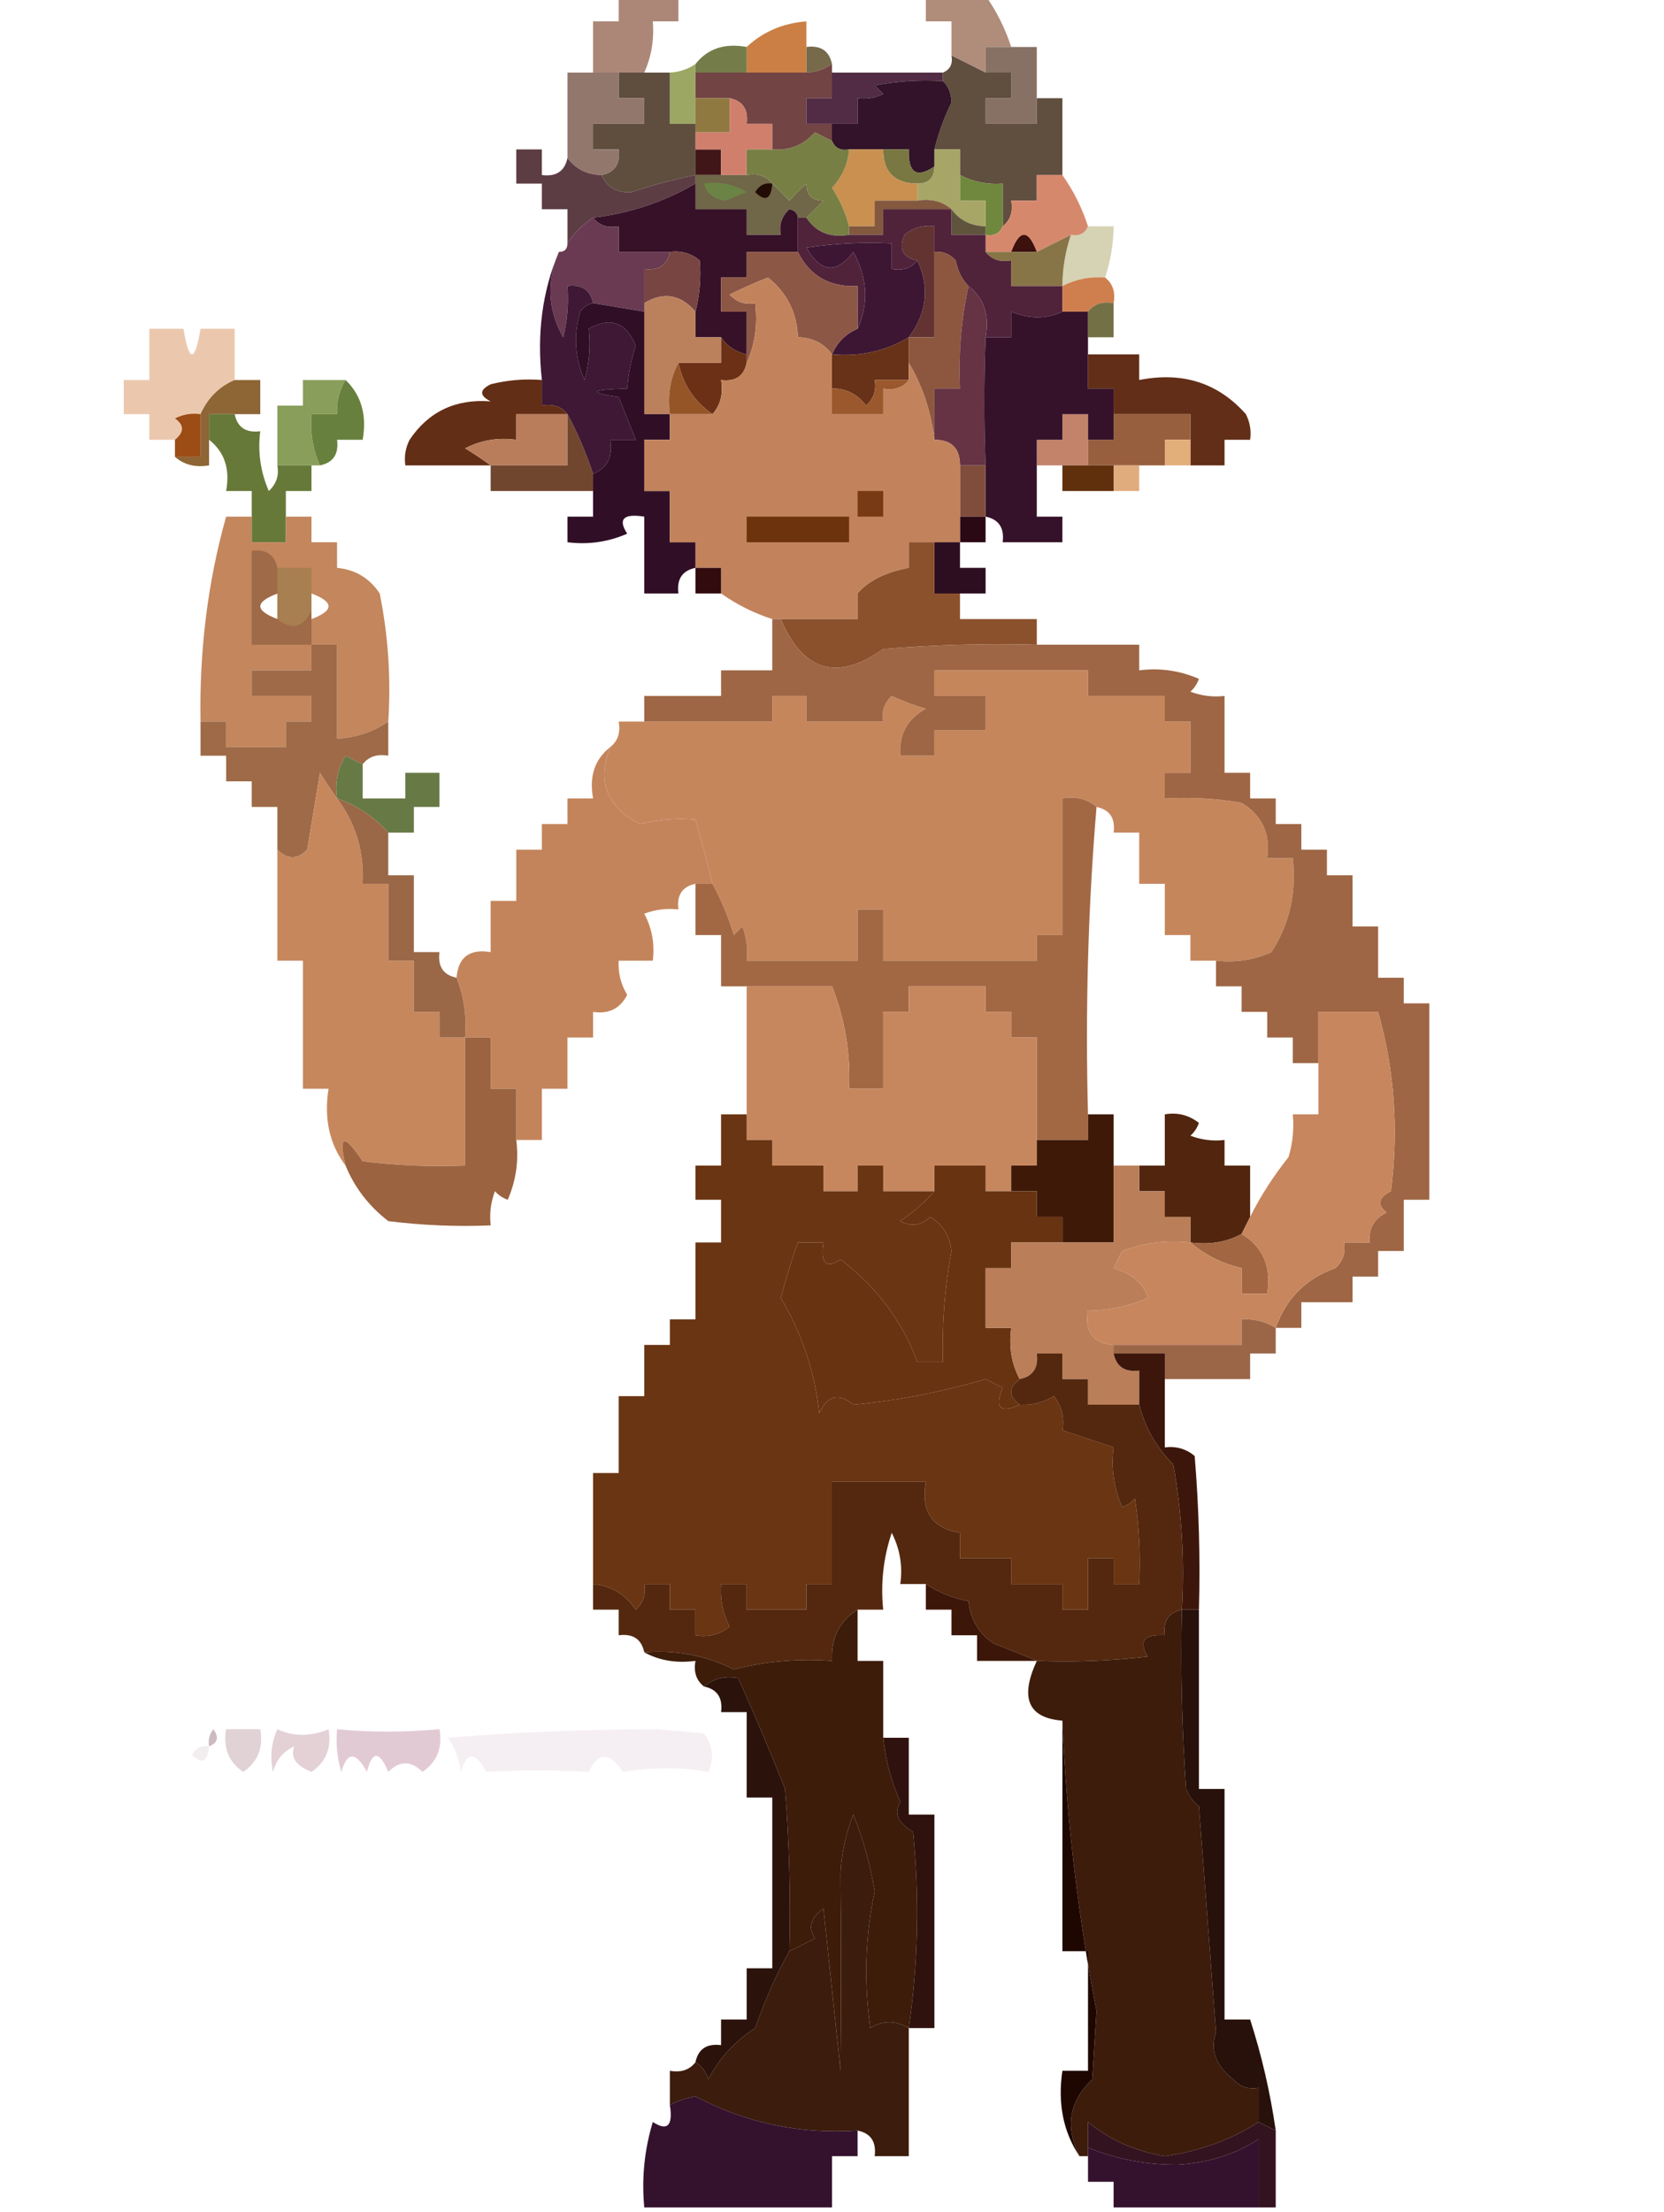 <?xml version="1.0" encoding="UTF-8"?>
<!DOCTYPE svg PUBLIC "-//W3C//DTD SVG 1.1//EN" "http://www.w3.org/Graphics/SVG/1.1/DTD/svg11.dtd">
<svg xmlns="http://www.w3.org/2000/svg" version="1.1" width="195px" height="259px" style="shape-rendering:geometricPrecision; text-rendering:geometricPrecision; image-rendering:optimizeQuality; fill-rule:evenodd; clip-rule:evenodd" xmlns:xlink="http://www.w3.org/1999/xlink">
<g><path style="opacity:1" fill="#b08c7a" d="M 108.5,-0.5 C 110.833,-0.5 113.167,-0.5 115.5,-0.5C 116.794,1.328 117.794,3.328 118.5,5.5C 117.5,5.5 116.5,5.5 115.5,5.5C 115.5,6.5 115.5,7.5 115.5,8.5C 114.167,7.833 112.833,7.167 111.5,6.5C 111.5,5.167 111.5,3.833 111.5,2.5C 110.5,2.5 109.5,2.5 108.5,2.5C 108.5,1.5 108.5,0.5 108.5,-0.5 Z"/></g>
<g><path style="opacity:1" fill="#cb7f45" d="M 94.5,5.5 C 94.5,6.5 94.5,7.5 94.5,8.5C 92.167,8.5 89.833,8.5 87.5,8.5C 87.5,7.5 87.5,6.5 87.5,5.5C 89.41,3.716 91.744,2.716 94.5,2.5C 94.5,3.5 94.5,4.5 94.5,5.5 Z"/></g>
<g><path style="opacity:1" fill="#ac8777" d="M 72.5,-0.5 C 74.833,-0.5 77.167,-0.5 79.5,-0.5C 79.5,0.5 79.5,1.5 79.5,2.5C 78.5,2.5 77.5,2.5 76.5,2.5C 76.675,4.621 76.341,6.621 75.5,8.5C 74.5,8.5 73.5,8.5 72.5,8.5C 71.5,8.5 70.5,8.5 69.5,8.5C 69.5,6.5 69.5,4.5 69.5,2.5C 70.5,2.5 71.5,2.5 72.5,2.5C 72.5,1.5 72.5,0.5 72.5,-0.5 Z"/></g>
<g><path style="opacity:0.988" fill="#746848" d="M 94.5,5.5 C 96.179,5.285 97.179,5.952 97.5,7.5C 96.609,8.11 95.609,8.443 94.5,8.5C 94.5,7.5 94.5,6.5 94.5,5.5 Z"/></g>
<g><path style="opacity:1" fill="#747c4a" d="M 87.5,5.5 C 87.5,6.5 87.5,7.5 87.5,8.5C 85.5,8.5 83.5,8.5 81.5,8.5C 81.5,8.167 81.5,7.833 81.5,7.5C 82.918,5.692 84.918,5.025 87.5,5.5 Z"/></g>
<g><path style="opacity:1" fill="#724444" d="M 97.5,7.5 C 97.5,7.833 97.5,8.167 97.5,8.5C 97.5,9.5 97.5,10.5 97.5,11.5C 96.5,11.5 95.5,11.5 94.5,11.5C 94.5,12.5 94.5,13.5 94.5,14.5C 95.5,14.5 96.5,14.5 97.5,14.5C 97.5,15.167 97.5,15.833 97.5,16.5C 96.85,16.196 96.183,15.863 95.5,15.5C 94.159,17.005 92.492,17.672 90.5,17.5C 90.5,16.5 90.5,15.5 90.5,14.5C 89.5,14.5 88.5,14.5 87.5,14.5C 87.715,12.821 87.048,11.821 85.5,11.5C 84.167,11.5 82.833,11.5 81.5,11.5C 81.5,10.5 81.5,9.5 81.5,8.5C 83.5,8.5 85.5,8.5 87.5,8.5C 89.833,8.5 92.167,8.5 94.5,8.5C 95.609,8.443 96.609,8.11 97.5,7.5 Z"/></g>
<g><path style="opacity:1" fill="#9ca763" d="M 81.5,7.5 C 81.5,7.833 81.5,8.167 81.5,8.5C 81.5,9.5 81.5,10.5 81.5,11.5C 81.5,12.5 81.5,13.5 81.5,14.5C 80.5,14.5 79.5,14.5 78.5,14.5C 78.5,12.5 78.5,10.5 78.5,8.5C 79.609,8.443 80.609,8.11 81.5,7.5 Z"/></g>
<g><path style="opacity:1" fill="#877164" d="M 118.5,5.5 C 119.5,5.5 120.5,5.5 121.5,5.5C 121.5,7.5 121.5,9.5 121.5,11.5C 121.5,12.5 121.5,13.5 121.5,14.5C 119.5,14.5 117.5,14.5 115.5,14.5C 115.5,13.5 115.5,12.5 115.5,11.5C 116.5,11.5 117.5,11.5 118.5,11.5C 118.5,10.5 118.5,9.5 118.5,8.5C 117.5,8.5 116.5,8.5 115.5,8.5C 115.5,7.5 115.5,6.5 115.5,5.5C 116.5,5.5 117.5,5.5 118.5,5.5 Z"/></g>
<g><path style="opacity:1" fill="#512c44" d="M 97.5,8.5 C 101.833,8.5 106.167,8.5 110.5,8.5C 110.5,8.833 110.5,9.167 110.5,9.5C 107.813,9.336 105.146,9.503 102.5,10C 102.833,10.333 103.167,10.667 103.5,11C 102.552,11.483 101.552,11.649 100.5,11.5C 100.5,12.5 100.5,13.5 100.5,14.5C 99.5,14.5 98.5,14.5 97.5,14.5C 96.5,14.5 95.5,14.5 94.5,14.5C 94.5,13.5 94.5,12.5 94.5,11.5C 95.5,11.5 96.5,11.5 97.5,11.5C 97.5,10.5 97.5,9.5 97.5,8.5 Z"/></g>
<g><path style="opacity:1" fill="#8f7940" d="M 81.5,11.5 C 82.833,11.5 84.167,11.5 85.5,11.5C 85.5,12.833 85.5,14.167 85.5,15.5C 84.167,15.5 82.833,15.5 81.5,15.5C 81.5,15.167 81.5,14.833 81.5,14.5C 81.5,13.5 81.5,12.5 81.5,11.5 Z"/></g>
<g><path style="opacity:1" fill="#5f4e3e" d="M 72.5,8.5 C 73.5,8.5 74.5,8.5 75.5,8.5C 76.5,8.5 77.5,8.5 78.5,8.5C 78.5,10.5 78.5,12.5 78.5,14.5C 79.5,14.5 80.5,14.5 81.5,14.5C 81.5,14.833 81.5,15.167 81.5,15.5C 81.5,16.167 81.5,16.833 81.5,17.5C 81.5,18.5 81.5,19.5 81.5,20.5C 78.972,21.011 76.472,21.678 74,22.5C 72.301,22.613 71.134,21.947 70.5,20.5C 72.048,20.179 72.715,19.179 72.5,17.5C 71.5,17.5 70.5,17.5 69.5,17.5C 69.5,16.5 69.5,15.5 69.5,14.5C 71.5,14.5 73.5,14.5 75.5,14.5C 75.5,13.5 75.5,12.5 75.5,11.5C 74.5,11.5 73.5,11.5 72.5,11.5C 72.5,10.5 72.5,9.5 72.5,8.5 Z"/></g>
<g><path style="opacity:1" fill="#604e3e" d="M 111.5,6.5 C 112.833,7.167 114.167,7.833 115.5,8.5C 116.5,8.5 117.5,8.5 118.5,8.5C 118.5,9.5 118.5,10.5 118.5,11.5C 117.5,11.5 116.5,11.5 115.5,11.5C 115.5,12.5 115.5,13.5 115.5,14.5C 117.5,14.5 119.5,14.5 121.5,14.5C 121.5,13.5 121.5,12.5 121.5,11.5C 122.5,11.5 123.5,11.5 124.5,11.5C 124.5,14.5 124.5,17.5 124.5,20.5C 123.5,20.5 122.5,20.5 121.5,20.5C 121.5,21.5 121.5,22.5 121.5,23.5C 120.5,23.5 119.5,23.5 118.5,23.5C 118.737,24.791 118.404,25.791 117.5,26.5C 117.5,24.833 117.5,23.167 117.5,21.5C 115.708,21.634 114.042,21.301 112.5,20.5C 112.5,19.5 112.5,18.5 112.5,17.5C 111.5,17.5 110.5,17.5 109.5,17.5C 109.955,15.633 110.622,13.8 111.5,12C 111.472,10.93 111.139,10.097 110.5,9.5C 110.5,9.167 110.5,8.833 110.5,8.5C 111.338,8.158 111.672,7.492 111.5,6.5 Z"/></g>
<g><path style="opacity:1" fill="#92776d" d="M 69.5,8.5 C 70.5,8.5 71.5,8.5 72.5,8.5C 72.5,9.5 72.5,10.5 72.5,11.5C 73.5,11.5 74.5,11.5 75.5,11.5C 75.5,12.5 75.5,13.5 75.5,14.5C 73.5,14.5 71.5,14.5 69.5,14.5C 69.5,15.5 69.5,16.5 69.5,17.5C 70.5,17.5 71.5,17.5 72.5,17.5C 72.715,19.179 72.048,20.179 70.5,20.5C 68.801,20.473 67.467,19.806 66.5,18.5C 66.5,15.167 66.5,11.833 66.5,8.5C 67.5,8.5 68.5,8.5 69.5,8.5 Z"/></g>
<g><path style="opacity:1" fill="#321329" d="M 110.5,9.5 C 111.139,10.097 111.472,10.93 111.5,12C 110.622,13.8 109.955,15.633 109.5,17.5C 109.5,18.167 109.5,18.833 109.5,19.5C 107.402,20.914 106.402,20.248 106.5,17.5C 105.5,17.5 104.5,17.5 103.5,17.5C 102.167,17.5 100.833,17.5 99.5,17.5C 98.508,17.672 97.842,17.338 97.5,16.5C 97.5,15.833 97.5,15.167 97.5,14.5C 98.5,14.5 99.5,14.5 100.5,14.5C 100.5,13.5 100.5,12.5 100.5,11.5C 101.552,11.649 102.552,11.483 103.5,11C 103.167,10.667 102.833,10.333 102.5,10C 105.146,9.503 107.813,9.336 110.5,9.5 Z"/></g>
<g><path style="opacity:1" fill="#411618" d="M 81.5,17.5 C 82.5,17.5 83.5,17.5 84.5,17.5C 84.5,18.5 84.5,19.5 84.5,20.5C 83.5,20.5 82.5,20.5 81.5,20.5C 81.5,19.5 81.5,18.5 81.5,17.5 Z"/></g>
<g><path style="opacity:1" fill="#d17f6d" d="M 85.5,11.5 C 87.048,11.821 87.715,12.821 87.5,14.5C 88.5,14.5 89.5,14.5 90.5,14.5C 90.5,15.5 90.5,16.5 90.5,17.5C 89.5,17.5 88.5,17.5 87.5,17.5C 87.5,18.5 87.5,19.5 87.5,20.5C 86.5,20.5 85.5,20.5 84.5,20.5C 84.5,19.5 84.5,18.5 84.5,17.5C 83.5,17.5 82.5,17.5 81.5,17.5C 81.5,16.833 81.5,16.167 81.5,15.5C 82.833,15.5 84.167,15.5 85.5,15.5C 85.5,14.167 85.5,12.833 85.5,11.5 Z"/></g>
<g><path style="opacity:1" fill="#797742" d="M 103.5,17.5 C 104.5,17.5 105.5,17.5 106.5,17.5C 106.402,20.248 107.402,20.914 109.5,19.5C 109.5,20.833 108.833,21.5 107.5,21.5C 104.821,21.475 103.488,20.142 103.5,17.5 Z"/></g>
<g><path style="opacity:1" fill="#c99050" d="M 99.5,17.5 C 100.833,17.5 102.167,17.5 103.5,17.5C 103.488,20.142 104.821,21.475 107.5,21.5C 107.5,22.167 107.5,22.833 107.5,23.5C 105.833,23.5 104.167,23.5 102.5,23.5C 102.5,24.5 102.5,25.5 102.5,26.5C 101.5,26.5 100.5,26.5 99.5,26.5C 99.081,24.906 98.414,23.406 97.5,22C 98.707,20.7 99.374,19.2 99.5,17.5 Z"/></g>
<g><path style="opacity:1" fill="#6f883d" d="M 112.5,20.5 C 114.042,21.301 115.708,21.634 117.5,21.5C 117.5,23.167 117.5,24.833 117.5,26.5C 117.158,27.338 116.492,27.672 115.5,27.5C 115.5,27.167 115.5,26.833 115.5,26.5C 115.5,25.5 115.5,24.5 115.5,23.5C 114.5,23.5 113.5,23.5 112.5,23.5C 112.5,22.5 112.5,21.5 112.5,20.5 Z"/></g>
<g><path style="opacity:1" fill="#5d3d44" d="M 66.5,18.5 C 67.467,19.806 68.801,20.473 70.5,20.5C 71.134,21.947 72.301,22.613 74,22.5C 76.472,21.678 78.972,21.011 81.5,20.5C 81.5,20.833 81.5,21.167 81.5,21.5C 77.785,23.66 73.785,24.993 69.5,25.5C 68.272,26.306 67.272,27.306 66.5,28.5C 66.5,27.167 66.5,25.833 66.5,24.5C 65.5,24.5 64.5,24.5 63.5,24.5C 63.5,23.5 63.5,22.5 63.5,21.5C 62.5,21.5 61.5,21.5 60.5,21.5C 60.5,20.167 60.5,18.833 60.5,17.5C 61.5,17.5 62.5,17.5 63.5,17.5C 63.5,18.5 63.5,19.5 63.5,20.5C 65.179,20.715 66.179,20.048 66.5,18.5 Z"/></g>
<g><path style="opacity:1" fill="#706648" d="M 81.5,20.5 C 82.5,20.5 83.5,20.5 84.5,20.5C 85.5,20.5 86.5,20.5 87.5,20.5C 88.791,20.263 89.791,20.596 90.5,21.5C 91.151,22.091 91.818,22.757 92.5,23.5C 93.182,22.757 93.849,22.091 94.5,21.5C 94.5,22.833 95.167,23.5 96.5,23.5C 95.833,24.167 95.167,24.833 94.5,25.5C 94.167,25.5 93.833,25.5 93.5,25.5C 93.44,24.957 93.107,24.624 92.5,24.5C 91.614,25.325 91.281,26.325 91.5,27.5C 90.167,27.5 88.833,27.5 87.5,27.5C 87.5,26.5 87.5,25.5 87.5,24.5C 85.5,24.5 83.5,24.5 81.5,24.5C 81.5,23.5 81.5,22.5 81.5,21.5C 81.5,21.167 81.5,20.833 81.5,20.5 Z"/></g>
<g><path style="opacity:1" fill="#6b8445" d="M 82.5,21.5 C 84.288,21.215 85.955,21.548 87.5,22.5C 86.667,22.833 85.833,23.167 85,23.5C 83.624,23.316 82.791,22.649 82.5,21.5 Z"/></g>
<g><path style="opacity:1" fill="#230c06" d="M 90.5,21.5 C 90.361,23.337 89.694,23.67 88.5,22.5C 88.957,21.703 89.624,21.369 90.5,21.5 Z"/></g>
<g><path style="opacity:1" fill="#a7a666" d="M 109.5,17.5 C 110.5,17.5 111.5,17.5 112.5,17.5C 112.5,18.5 112.5,19.5 112.5,20.5C 112.5,21.5 112.5,22.5 112.5,23.5C 113.5,23.5 114.5,23.5 115.5,23.5C 115.5,24.5 115.5,25.5 115.5,26.5C 113.801,26.473 112.467,25.806 111.5,24.5C 110.432,23.566 109.099,23.232 107.5,23.5C 107.5,22.833 107.5,22.167 107.5,21.5C 108.833,21.5 109.5,20.833 109.5,19.5C 109.5,18.833 109.5,18.167 109.5,17.5 Z"/></g>
<g><path style="opacity:1" fill="#777f44" d="M 97.5,16.5 C 97.842,17.338 98.508,17.672 99.5,17.5C 99.374,19.2 98.707,20.7 97.5,22C 98.414,23.406 99.081,24.906 99.5,26.5C 99.5,26.833 99.5,27.167 99.5,27.5C 97.302,27.88 95.635,27.213 94.5,25.5C 95.167,24.833 95.833,24.167 96.5,23.5C 95.167,23.5 94.5,22.833 94.5,21.5C 93.849,22.091 93.182,22.757 92.5,23.5C 91.818,22.757 91.151,22.091 90.5,21.5C 89.791,20.596 88.791,20.263 87.5,20.5C 87.5,19.5 87.5,18.5 87.5,17.5C 88.5,17.5 89.5,17.5 90.5,17.5C 92.492,17.672 94.159,17.005 95.5,15.5C 96.183,15.863 96.85,16.196 97.5,16.5 Z"/></g>
<g><path style="opacity:1" fill="#260800" d="M 94.5,21.5 C 95.833,21.5 96.5,22.167 96.5,23.5C 96.5,22.167 95.833,21.5 94.5,21.5 Z"/></g>
<g><path style="opacity:1" fill="#d6886d" d="M 124.5,20.5 C 125.794,22.328 126.794,24.328 127.5,26.5C 127.158,27.338 126.492,27.672 125.5,27.5C 124.167,28.167 122.833,28.833 121.5,29.5C 120.5,26.833 119.5,26.833 118.5,29.5C 117.5,29.5 116.5,29.5 115.5,29.5C 115.5,28.833 115.5,28.167 115.5,27.5C 116.492,27.672 117.158,27.338 117.5,26.5C 118.404,25.791 118.737,24.791 118.5,23.5C 119.5,23.5 120.5,23.5 121.5,23.5C 121.5,22.5 121.5,21.5 121.5,20.5C 122.5,20.5 123.5,20.5 124.5,20.5 Z"/></g>
<g><path style="opacity:1" fill="#82583e" d="M 107.5,23.5 C 109.099,23.232 110.432,23.566 111.5,24.5C 108.833,24.5 106.167,24.5 103.5,24.5C 103.5,25.5 103.5,26.5 103.5,27.5C 102.167,27.5 100.833,27.5 99.5,27.5C 99.5,27.167 99.5,26.833 99.5,26.5C 100.5,26.5 101.5,26.5 102.5,26.5C 102.5,25.5 102.5,24.5 102.5,23.5C 104.167,23.5 105.833,23.5 107.5,23.5 Z"/></g>
<g><path style="opacity:1" fill="#60543c" d="M 111.5,24.5 C 112.467,25.806 113.801,26.473 115.5,26.5C 115.5,26.833 115.5,27.167 115.5,27.5C 114.167,27.5 112.833,27.5 111.5,27.5C 111.5,26.5 111.5,25.5 111.5,24.5 Z"/></g>
<g><path style="opacity:1" fill="#361128" d="M 81.5,21.5 C 81.5,22.5 81.5,23.5 81.5,24.5C 83.5,24.5 85.5,24.5 87.5,24.5C 87.5,25.5 87.5,26.5 87.5,27.5C 88.833,27.5 90.167,27.5 91.5,27.5C 91.281,26.325 91.614,25.325 92.5,24.5C 93.107,24.624 93.44,24.957 93.5,25.5C 93.5,26.833 93.5,28.167 93.5,29.5C 91.5,29.5 89.5,29.5 87.5,29.5C 87.5,30.5 87.5,31.5 87.5,32.5C 86.5,32.5 85.5,32.5 84.5,32.5C 84.5,33.833 84.5,35.167 84.5,36.5C 85.5,36.5 86.5,36.5 87.5,36.5C 87.5,38.167 87.5,39.833 87.5,41.5C 86.222,41.218 85.222,40.551 84.5,39.5C 83.5,39.5 82.5,39.5 81.5,39.5C 81.5,38.5 81.5,37.5 81.5,36.5C 82.014,34.488 82.18,32.488 82,30.5C 80.989,29.663 79.822,29.33 78.5,29.5C 76.5,29.5 74.5,29.5 72.5,29.5C 72.5,28.5 72.5,27.5 72.5,26.5C 71.209,26.737 70.209,26.404 69.5,25.5C 73.785,24.993 77.785,23.66 81.5,21.5 Z"/></g>
<g><path style="opacity:1" fill="#3d110e" d="M 121.5,29.5 C 120.5,29.5 119.5,29.5 118.5,29.5C 119.5,26.833 120.5,26.833 121.5,29.5 Z"/></g>
<g><path style="opacity:1" fill="#693a51" d="M 69.5,25.5 C 70.209,26.404 71.209,26.737 72.5,26.5C 72.5,27.5 72.5,28.5 72.5,29.5C 74.5,29.5 76.5,29.5 78.5,29.5C 78.179,31.048 77.179,31.715 75.5,31.5C 75.5,32.833 75.5,34.167 75.5,35.5C 75.5,35.833 75.5,36.167 75.5,36.5C 73.5,36.167 71.5,35.833 69.5,35.5C 69.179,33.952 68.179,33.285 66.5,33.5C 66.662,35.527 66.496,37.527 66,39.5C 64.183,36.278 64.016,32.945 65.5,29.5C 66.167,29.5 66.5,29.167 66.5,28.5C 67.272,27.306 68.272,26.306 69.5,25.5 Z"/></g>
<g><path style="opacity:1" fill="#887547" d="M 125.5,27.5 C 124.85,29.435 124.517,31.435 124.5,33.5C 122.5,33.5 120.5,33.5 118.5,33.5C 118.5,32.5 118.5,31.5 118.5,30.5C 117.209,30.737 116.209,30.404 115.5,29.5C 116.5,29.5 117.5,29.5 118.5,29.5C 119.5,29.5 120.5,29.5 121.5,29.5C 122.833,28.833 124.167,28.167 125.5,27.5 Z"/></g>
<g><path style="opacity:0.49" fill="#aba466" d="M 127.5,26.5 C 128.5,26.5 129.5,26.5 130.5,26.5C 130.483,28.565 130.15,30.565 129.5,32.5C 127.708,32.366 126.042,32.699 124.5,33.5C 124.517,31.435 124.85,29.435 125.5,27.5C 126.492,27.672 127.158,27.338 127.5,26.5 Z"/></g>
<g><path style="opacity:1" fill="#784543" d="M 78.5,29.5 C 79.822,29.33 80.989,29.663 82,30.5C 82.18,32.488 82.014,34.488 81.5,36.5C 79.751,34.469 77.751,34.135 75.5,35.5C 75.5,34.167 75.5,32.833 75.5,31.5C 77.179,31.715 78.179,31.048 78.5,29.5 Z"/></g>
<g><path style="opacity:1" fill="#3d1634" d="M 107.5,30.5 C 108.967,33.654 108.634,36.654 106.5,39.5C 103.785,41.123 100.785,41.79 97.5,41.5C 98.1,40.1 99.1,39.1 100.5,38.5C 101.83,35.56 101.663,32.56 100,29.5C 98.026,32.118 96.193,31.952 94.5,29C 97.817,28.502 101.15,28.335 104.5,28.5C 104.5,29.5 104.5,30.5 104.5,31.5C 105.791,31.737 106.791,31.404 107.5,30.5 Z"/></g>
<g><path style="opacity:1" fill="#623331" d="M 109.5,29.5 C 109.5,32.833 109.5,36.167 109.5,39.5C 108.5,39.5 107.5,39.5 106.5,39.5C 108.634,36.654 108.967,33.654 107.5,30.5C 105.775,30.157 105.275,29.157 106,27.5C 107.011,26.663 108.178,26.33 109.5,26.5C 109.5,27.5 109.5,28.5 109.5,29.5 Z"/></g>
<g><path style="opacity:1" fill="#50233b" d="M 111.5,24.5 C 111.5,25.5 111.5,26.5 111.5,27.5C 112.833,27.5 114.167,27.5 115.5,27.5C 115.5,28.167 115.5,28.833 115.5,29.5C 116.209,30.404 117.209,30.737 118.5,30.5C 118.5,31.5 118.5,32.5 118.5,33.5C 120.5,33.5 122.5,33.5 124.5,33.5C 124.5,34.5 124.5,35.5 124.5,36.5C 122.611,37.38 120.611,37.38 118.5,36.5C 118.5,37.5 118.5,38.5 118.5,39.5C 117.5,39.5 116.5,39.5 115.5,39.5C 115.975,36.918 115.308,34.918 113.5,33.5C 112.732,32.737 112.232,31.738 112,30.5C 111.329,29.748 110.496,29.414 109.5,29.5C 109.5,28.5 109.5,27.5 109.5,26.5C 108.178,26.33 107.011,26.663 106,27.5C 105.275,29.157 105.775,30.157 107.5,30.5C 106.791,31.404 105.791,31.737 104.5,31.5C 104.5,30.5 104.5,29.5 104.5,28.5C 101.15,28.335 97.817,28.502 94.5,29C 96.193,31.952 98.026,32.118 100,29.5C 101.663,32.56 101.83,35.56 100.5,38.5C 100.5,36.833 100.5,35.167 100.5,33.5C 97.229,33.646 94.895,32.312 93.5,29.5C 93.5,28.167 93.5,26.833 93.5,25.5C 93.833,25.5 94.167,25.5 94.5,25.5C 95.635,27.213 97.302,27.88 99.5,27.5C 100.833,27.5 102.167,27.5 103.5,27.5C 103.5,26.5 103.5,25.5 103.5,24.5C 106.167,24.5 108.833,24.5 111.5,24.5 Z"/></g>
<g><path style="opacity:1" fill="#ce7f4d" d="M 129.5,32.5 C 130.404,33.209 130.737,34.209 130.5,35.5C 129.209,35.263 128.209,35.596 127.5,36.5C 126.5,36.5 125.5,36.5 124.5,36.5C 124.5,35.5 124.5,34.5 124.5,33.5C 126.042,32.699 127.708,32.366 129.5,32.5 Z"/></g>
<g><path style="opacity:1" fill="#8d5745" d="M 93.5,29.5 C 94.895,32.312 97.229,33.646 100.5,33.5C 100.5,35.167 100.5,36.833 100.5,38.5C 99.1,39.1 98.1,40.1 97.5,41.5C 96.533,40.194 95.199,39.527 93.5,39.5C 93.41,36.654 92.244,34.321 90,32.5C 88.49,33.09 86.99,33.756 85.5,34.5C 86.325,35.386 87.325,35.719 88.5,35.5C 88.802,38.059 88.468,40.393 87.5,42.5C 87.5,42.167 87.5,41.833 87.5,41.5C 87.5,39.833 87.5,38.167 87.5,36.5C 86.5,36.5 85.5,36.5 84.5,36.5C 84.5,35.167 84.5,33.833 84.5,32.5C 85.5,32.5 86.5,32.5 87.5,32.5C 87.5,31.5 87.5,30.5 87.5,29.5C 89.5,29.5 91.5,29.5 93.5,29.5 Z"/></g>
<g><path style="opacity:1" fill="#8d573f" d="M 109.5,29.5 C 110.496,29.414 111.329,29.748 112,30.5C 112.232,31.738 112.732,32.737 113.5,33.5C 112.64,37.434 112.307,41.434 112.5,45.5C 111.5,45.5 110.5,45.5 109.5,45.5C 109.5,47.5 109.5,49.5 109.5,51.5C 109.11,48.203 108.11,45.203 106.5,42.5C 106.5,41.5 106.5,40.5 106.5,39.5C 107.5,39.5 108.5,39.5 109.5,39.5C 109.5,36.167 109.5,32.833 109.5,29.5 Z"/></g>
<g><path style="opacity:0.89" fill="#635f2f" d="M 130.5,35.5 C 130.5,36.833 130.5,38.167 130.5,39.5C 129.5,39.5 128.5,39.5 127.5,39.5C 127.5,38.5 127.5,37.5 127.5,36.5C 128.209,35.596 129.209,35.263 130.5,35.5 Z"/></g>
<g><path style="opacity:1" fill="#653343" d="M 113.5,33.5 C 115.308,34.918 115.975,36.918 115.5,39.5C 115.308,44.651 115.308,49.651 115.5,54.5C 114.5,54.5 113.5,54.5 112.5,54.5C 112.5,52.5 111.5,51.5 109.5,51.5C 109.5,49.5 109.5,47.5 109.5,45.5C 110.5,45.5 111.5,45.5 112.5,45.5C 112.307,41.434 112.64,37.434 113.5,33.5 Z"/></g>
<g><path style="opacity:1" fill="#6b3015" d="M 84.5,39.5 C 85.222,40.551 86.222,41.218 87.5,41.5C 87.5,41.833 87.5,42.167 87.5,42.5C 87.179,44.048 86.179,44.715 84.5,44.5C 84.768,46.099 84.434,47.432 83.5,48.5C 81.37,47.036 80.037,45.036 79.5,42.5C 81.167,42.5 82.833,42.5 84.5,42.5C 84.5,41.5 84.5,40.5 84.5,39.5 Z"/></g>
<g><path style="opacity:0.427" fill="#d17e41" d="M 27.5,44.5 C 25.672,45.283 24.339,46.616 23.5,48.5C 22.448,48.35 21.448,48.517 20.5,49C 21.598,49.77 21.598,50.603 20.5,51.5C 19.5,51.5 18.5,51.5 17.5,51.5C 17.5,50.5 17.5,49.5 17.5,48.5C 16.5,48.5 15.5,48.5 14.5,48.5C 14.5,47.167 14.5,45.833 14.5,44.5C 15.5,44.5 16.5,44.5 17.5,44.5C 17.5,42.5 17.5,40.5 17.5,38.5C 18.833,38.5 20.167,38.5 21.5,38.5C 22.167,42.5 22.833,42.5 23.5,38.5C 24.833,38.5 26.167,38.5 27.5,38.5C 27.5,40.5 27.5,42.5 27.5,44.5 Z"/></g>
<g><path style="opacity:1" fill="#3e1835" d="M 65.5,29.5 C 64.016,32.945 64.183,36.278 66,39.5C 66.496,37.527 66.662,35.527 66.5,33.5C 68.179,33.285 69.179,33.952 69.5,35.5C 68.883,35.611 68.383,35.944 68,36.5C 67.182,39.227 67.348,41.894 68.5,44.5C 69.051,42.587 69.218,40.587 69,38.5C 71.538,37.069 73.372,37.736 74.5,40.5C 73.954,42.135 73.62,43.801 73.5,45.5C 69.162,45.622 68.828,45.955 72.5,46.5C 73.167,48.167 73.833,49.833 74.5,51.5C 73.5,51.5 72.5,51.5 71.5,51.5C 71.843,53.483 71.177,54.817 69.5,55.5C 68.677,53.013 67.677,50.679 66.5,48.5C 65.791,47.596 64.791,47.263 63.5,47.5C 63.5,46.5 63.5,45.5 63.5,44.5C 62.892,39.056 63.558,34.056 65.5,29.5 Z"/></g>
<g><path style="opacity:1" fill="#bb815d" d="M 81.5,36.5 C 81.5,37.5 81.5,38.5 81.5,39.5C 82.5,39.5 83.5,39.5 84.5,39.5C 84.5,40.5 84.5,41.5 84.5,42.5C 82.833,42.5 81.167,42.5 79.5,42.5C 78.539,44.265 78.205,46.265 78.5,48.5C 77.5,48.5 76.5,48.5 75.5,48.5C 75.5,44.5 75.5,40.5 75.5,36.5C 75.5,36.167 75.5,35.833 75.5,35.5C 77.751,34.135 79.751,34.469 81.5,36.5 Z"/></g>
<g><path style="opacity:1" fill="#683218" d="M 106.5,39.5 C 106.5,40.5 106.5,41.5 106.5,42.5C 106.5,43.167 106.5,43.833 106.5,44.5C 105.167,44.5 103.833,44.5 102.5,44.5C 102.719,45.675 102.386,46.675 101.5,47.5C 100.476,46.147 99.143,45.48 97.5,45.5C 97.5,44.167 97.5,42.833 97.5,41.5C 100.785,41.79 103.785,41.123 106.5,39.5 Z"/></g>
<g><path style="opacity:1" fill="#955527" d="M 79.5,42.5 C 80.037,45.036 81.37,47.036 83.5,48.5C 81.833,48.5 80.167,48.5 78.5,48.5C 78.205,46.265 78.539,44.265 79.5,42.5 Z"/></g>
<g><path style="opacity:1" fill="#622e17" d="M 127.5,41.5 C 129.5,41.5 131.5,41.5 133.5,41.5C 133.5,42.5 133.5,43.5 133.5,44.5C 138.579,43.5 142.745,44.833 146,48.5C 146.483,49.448 146.649,50.448 146.5,51.5C 145.5,51.5 144.5,51.5 143.5,51.5C 143.5,52.5 143.5,53.5 143.5,54.5C 142.167,54.5 140.833,54.5 139.5,54.5C 139.5,53.5 139.5,52.5 139.5,51.5C 139.5,50.5 139.5,49.5 139.5,48.5C 136.5,48.5 133.5,48.5 130.5,48.5C 130.5,47.5 130.5,46.5 130.5,45.5C 129.5,45.5 128.5,45.5 127.5,45.5C 127.5,44.167 127.5,42.833 127.5,41.5 Z"/></g>
<g><path style="opacity:1" fill="#8e6535" d="M 27.5,44.5 C 28.5,44.5 29.5,44.5 30.5,44.5C 30.5,45.833 30.5,47.167 30.5,48.5C 29.5,48.5 28.5,48.5 27.5,48.5C 26.5,48.5 25.5,48.5 24.5,48.5C 24.5,49.5 24.5,50.5 24.5,51.5C 24.5,52.5 24.5,53.5 24.5,54.5C 22.901,54.768 21.568,54.434 20.5,53.5C 21.5,53.5 22.5,53.5 23.5,53.5C 23.5,51.833 23.5,50.167 23.5,48.5C 24.339,46.616 25.672,45.283 27.5,44.5 Z"/></g>
<g><path style="opacity:1" fill="#622e15" d="M 63.5,44.5 C 63.5,45.5 63.5,46.5 63.5,47.5C 64.791,47.263 65.791,47.596 66.5,48.5C 64.5,48.5 62.5,48.5 60.5,48.5C 60.5,49.5 60.5,50.5 60.5,51.5C 58.396,51.201 56.396,51.534 54.5,52.5C 55.602,53.176 56.602,53.842 57.5,54.5C 54.167,54.5 50.833,54.5 47.5,54.5C 47.35,53.448 47.517,52.448 48,51.5C 50.228,48.194 53.395,46.694 57.5,47C 56.167,46.333 56.167,45.667 57.5,45C 59.473,44.505 61.473,44.338 63.5,44.5 Z"/></g>
<g><path style="opacity:1" fill="#899e5a" d="M 40.5,44.5 C 39.766,45.708 39.433,47.041 39.5,48.5C 38.5,48.5 37.5,48.5 36.5,48.5C 36.325,50.621 36.659,52.621 37.5,54.5C 37.167,54.5 36.833,54.5 36.5,54.5C 35.167,54.5 33.833,54.5 32.5,54.5C 32.5,52.167 32.5,49.833 32.5,47.5C 33.5,47.5 34.5,47.5 35.5,47.5C 35.5,46.5 35.5,45.5 35.5,44.5C 37.167,44.5 38.833,44.5 40.5,44.5 Z"/></g>
<g><path style="opacity:1" fill="#b97d5c" d="M 66.5,48.5 C 66.5,50.5 66.5,52.5 66.5,54.5C 63.5,54.5 60.5,54.5 57.5,54.5C 56.602,53.842 55.602,53.176 54.5,52.5C 56.396,51.534 58.396,51.201 60.5,51.5C 60.5,50.5 60.5,49.5 60.5,48.5C 62.5,48.5 64.5,48.5 66.5,48.5 Z"/></g>
<g><path style="opacity:1" fill="#9c4c15" d="M 23.5,48.5 C 23.5,50.167 23.5,51.833 23.5,53.5C 22.5,53.5 21.5,53.5 20.5,53.5C 20.5,52.833 20.5,52.167 20.5,51.5C 21.598,50.603 21.598,49.77 20.5,49C 21.448,48.517 22.448,48.35 23.5,48.5 Z"/></g>
<g><path style="opacity:1" fill="#67803d" d="M 40.5,44.5 C 42.343,46.279 43.01,48.612 42.5,51.5C 41.5,51.5 40.5,51.5 39.5,51.5C 39.715,53.179 39.048,54.179 37.5,54.5C 36.659,52.621 36.325,50.621 36.5,48.5C 37.5,48.5 38.5,48.5 39.5,48.5C 39.433,47.041 39.766,45.708 40.5,44.5 Z"/></g>
<g><path style="opacity:1" fill="#c3836a" d="M 127.5,51.5 C 127.5,52.5 127.5,53.5 127.5,54.5C 126.5,54.5 125.5,54.5 124.5,54.5C 123.5,54.5 122.5,54.5 121.5,54.5C 121.5,53.5 121.5,52.5 121.5,51.5C 122.5,51.5 123.5,51.5 124.5,51.5C 124.5,50.5 124.5,49.5 124.5,48.5C 125.5,48.5 126.5,48.5 127.5,48.5C 127.5,49.5 127.5,50.5 127.5,51.5 Z"/></g>
<g><path style="opacity:1" fill="#985f3e" d="M 130.5,48.5 C 133.5,48.5 136.5,48.5 139.5,48.5C 139.5,49.5 139.5,50.5 139.5,51.5C 138.5,51.5 137.5,51.5 136.5,51.5C 136.5,52.5 136.5,53.5 136.5,54.5C 135.5,54.5 134.5,54.5 133.5,54.5C 132.5,54.5 131.5,54.5 130.5,54.5C 129.5,54.5 128.5,54.5 127.5,54.5C 127.5,53.5 127.5,52.5 127.5,51.5C 128.5,51.5 129.5,51.5 130.5,51.5C 130.5,50.5 130.5,49.5 130.5,48.5 Z"/></g>
<g><path style="opacity:1" fill="#e2ae7a" d="M 139.5,51.5 C 139.5,52.5 139.5,53.5 139.5,54.5C 138.5,54.5 137.5,54.5 136.5,54.5C 136.5,53.5 136.5,52.5 136.5,51.5C 137.5,51.5 138.5,51.5 139.5,51.5 Z"/></g>
<g><path style="opacity:1" fill="#35122a" d="M 124.5,36.5 C 125.5,36.5 126.5,36.5 127.5,36.5C 127.5,37.5 127.5,38.5 127.5,39.5C 127.5,40.167 127.5,40.833 127.5,41.5C 127.5,42.833 127.5,44.167 127.5,45.5C 128.5,45.5 129.5,45.5 130.5,45.5C 130.5,46.5 130.5,47.5 130.5,48.5C 130.5,49.5 130.5,50.5 130.5,51.5C 129.5,51.5 128.5,51.5 127.5,51.5C 127.5,50.5 127.5,49.5 127.5,48.5C 126.5,48.5 125.5,48.5 124.5,48.5C 124.5,49.5 124.5,50.5 124.5,51.5C 123.5,51.5 122.5,51.5 121.5,51.5C 121.5,52.5 121.5,53.5 121.5,54.5C 121.5,56.5 121.5,58.5 121.5,60.5C 122.5,60.5 123.5,60.5 124.5,60.5C 124.5,61.5 124.5,62.5 124.5,63.5C 122.167,63.5 119.833,63.5 117.5,63.5C 117.715,61.821 117.048,60.821 115.5,60.5C 115.5,58.5 115.5,56.5 115.5,54.5C 115.308,49.651 115.308,44.651 115.5,39.5C 116.5,39.5 117.5,39.5 118.5,39.5C 118.5,38.5 118.5,37.5 118.5,36.5C 120.611,37.38 122.611,37.38 124.5,36.5 Z"/></g>
<g><path style="opacity:1" fill="#300f26" d="M 69.5,35.5 C 71.5,35.833 73.5,36.167 75.5,36.5C 75.5,40.5 75.5,44.5 75.5,48.5C 76.5,48.5 77.5,48.5 78.5,48.5C 78.5,49.5 78.5,50.5 78.5,51.5C 77.5,51.5 76.5,51.5 75.5,51.5C 75.5,53.5 75.5,55.5 75.5,57.5C 76.5,57.5 77.5,57.5 78.5,57.5C 78.5,59.5 78.5,61.5 78.5,63.5C 79.5,63.5 80.5,63.5 81.5,63.5C 81.5,64.5 81.5,65.5 81.5,66.5C 79.952,66.821 79.285,67.821 79.5,69.5C 78.167,69.5 76.833,69.5 75.5,69.5C 75.5,66.5 75.5,63.5 75.5,60.5C 73.058,60.119 72.391,60.786 73.5,62.5C 71.257,63.474 68.924,63.808 66.5,63.5C 66.5,62.5 66.5,61.5 66.5,60.5C 67.5,60.5 68.5,60.5 69.5,60.5C 69.5,59.5 69.5,58.5 69.5,57.5C 69.5,56.833 69.5,56.167 69.5,55.5C 71.177,54.817 71.843,53.483 71.5,51.5C 72.5,51.5 73.5,51.5 74.5,51.5C 73.833,49.833 73.167,48.167 72.5,46.5C 68.828,45.955 69.162,45.622 73.5,45.5C 73.62,43.801 73.954,42.135 74.5,40.5C 73.372,37.736 71.538,37.069 69,38.5C 69.218,40.587 69.051,42.587 68.5,44.5C 67.348,41.894 67.182,39.227 68,36.5C 68.383,35.944 68.883,35.611 69.5,35.5 Z"/></g>
<g><path style="opacity:1" fill="#e1ac7d" d="M 130.5,54.5 C 131.5,54.5 132.5,54.5 133.5,54.5C 133.5,55.5 133.5,56.5 133.5,57.5C 132.5,57.5 131.5,57.5 130.5,57.5C 130.5,56.5 130.5,55.5 130.5,54.5 Z"/></g>
<g><path style="opacity:1" fill="#602f0c" d="M 124.5,54.5 C 125.5,54.5 126.5,54.5 127.5,54.5C 128.5,54.5 129.5,54.5 130.5,54.5C 130.5,55.5 130.5,56.5 130.5,57.5C 128.5,57.5 126.5,57.5 124.5,57.5C 124.5,56.5 124.5,55.5 124.5,54.5 Z"/></g>
<g><path style="opacity:0.894" fill="#603016" d="M 66.5,48.5 C 67.677,50.679 68.677,53.013 69.5,55.5C 69.5,56.167 69.5,56.833 69.5,57.5C 65.5,57.5 61.5,57.5 57.5,57.5C 57.5,56.5 57.5,55.5 57.5,54.5C 60.5,54.5 63.5,54.5 66.5,54.5C 66.5,52.5 66.5,50.5 66.5,48.5 Z"/></g>
<g><path style="opacity:1" fill="#804d3c" d="M 112.5,54.5 C 113.5,54.5 114.5,54.5 115.5,54.5C 115.5,56.5 115.5,58.5 115.5,60.5C 114.5,60.5 113.5,60.5 112.5,60.5C 112.5,58.5 112.5,56.5 112.5,54.5 Z"/></g>
<g><path style="opacity:1" fill="#677939" d="M 27.5,48.5 C 27.821,50.048 28.821,50.715 30.5,50.5C 30.192,52.924 30.526,55.257 31.5,57.5C 32.386,56.675 32.719,55.675 32.5,54.5C 33.833,54.5 35.167,54.5 36.5,54.5C 36.5,55.5 36.5,56.5 36.5,57.5C 35.5,57.5 34.5,57.5 33.5,57.5C 33.5,58.5 33.5,59.5 33.5,60.5C 33.5,61.5 33.5,62.5 33.5,63.5C 32.167,63.5 30.833,63.5 29.5,63.5C 29.5,62.5 29.5,61.5 29.5,60.5C 29.5,59.5 29.5,58.5 29.5,57.5C 28.5,57.5 27.5,57.5 26.5,57.5C 26.975,54.918 26.308,52.918 24.5,51.5C 24.5,50.5 24.5,49.5 24.5,48.5C 25.5,48.5 26.5,48.5 27.5,48.5 Z"/></g>
<g><path style="opacity:1" fill="#2b0914" d="M 112.5,60.5 C 113.5,60.5 114.5,60.5 115.5,60.5C 115.5,61.5 115.5,62.5 115.5,63.5C 114.5,63.5 113.5,63.5 112.5,63.5C 112.5,62.5 112.5,61.5 112.5,60.5 Z"/></g>
<g><path style="opacity:1" fill="#c2835c" d="M 97.5,41.5 C 97.5,42.833 97.5,44.167 97.5,45.5C 97.5,46.5 97.5,47.5 97.5,48.5C 99.5,48.5 101.5,48.5 103.5,48.5C 103.5,47.5 103.5,46.5 103.5,45.5C 104.791,45.737 105.791,45.404 106.5,44.5C 106.5,43.833 106.5,43.167 106.5,42.5C 108.11,45.203 109.11,48.203 109.5,51.5C 111.5,51.5 112.5,52.5 112.5,54.5C 112.5,56.5 112.5,58.5 112.5,60.5C 112.5,61.5 112.5,62.5 112.5,63.5C 111.5,63.5 110.5,63.5 109.5,63.5C 108.5,63.5 107.5,63.5 106.5,63.5C 106.5,64.5 106.5,65.5 106.5,66.5C 103.752,67.032 101.752,68.032 100.5,69.5C 100.5,70.5 100.5,71.5 100.5,72.5C 97.5,72.5 94.5,72.5 91.5,72.5C 91.167,72.5 90.833,72.5 90.5,72.5C 88.328,71.794 86.328,70.794 84.5,69.5C 84.5,68.5 84.5,67.5 84.5,66.5C 83.5,66.5 82.5,66.5 81.5,66.5C 81.5,65.5 81.5,64.5 81.5,63.5C 80.5,63.5 79.5,63.5 78.5,63.5C 78.5,61.5 78.5,59.5 78.5,57.5C 77.5,57.5 76.5,57.5 75.5,57.5C 75.5,55.5 75.5,53.5 75.5,51.5C 76.5,51.5 77.5,51.5 78.5,51.5C 78.5,50.5 78.5,49.5 78.5,48.5C 80.167,48.5 81.833,48.5 83.5,48.5C 84.434,47.432 84.768,46.099 84.5,44.5C 86.179,44.715 87.179,44.048 87.5,42.5C 88.468,40.393 88.802,38.059 88.5,35.5C 87.325,35.719 86.325,35.386 85.5,34.5C 86.99,33.756 88.49,33.09 90,32.5C 92.244,34.321 93.41,36.654 93.5,39.5C 95.199,39.527 96.533,40.194 97.5,41.5 Z"/></g>
<g><path style="opacity:1" fill="#6d330c" d="M 87.5,60.5 C 91.5,60.5 95.5,60.5 99.5,60.5C 99.5,61.5 99.5,62.5 99.5,63.5C 95.5,63.5 91.5,63.5 87.5,63.5C 87.5,62.5 87.5,61.5 87.5,60.5 Z"/></g>
<g><path style="opacity:1" fill="#773a14" d="M 100.5,57.5 C 101.5,57.5 102.5,57.5 103.5,57.5C 103.5,58.5 103.5,59.5 103.5,60.5C 102.5,60.5 101.5,60.5 100.5,60.5C 100.5,59.5 100.5,58.5 100.5,57.5 Z"/></g>
<g><path style="opacity:1" fill="#9a582c" d="M 106.5,44.5 C 105.791,45.404 104.791,45.737 103.5,45.5C 103.5,46.5 103.5,47.5 103.5,48.5C 101.5,48.5 99.5,48.5 97.5,48.5C 97.5,47.5 97.5,46.5 97.5,45.5C 99.143,45.48 100.476,46.147 101.5,47.5C 102.386,46.675 102.719,45.675 102.5,44.5C 103.833,44.5 105.167,44.5 106.5,44.5 Z"/></g>
<g><path style="opacity:1" fill="#2d0d20" d="M 109.5,63.5 C 110.5,63.5 111.5,63.5 112.5,63.5C 112.5,64.5 112.5,65.5 112.5,66.5C 113.5,66.5 114.5,66.5 115.5,66.5C 115.5,67.5 115.5,68.5 115.5,69.5C 114.5,69.5 113.5,69.5 112.5,69.5C 111.5,69.5 110.5,69.5 109.5,69.5C 109.5,67.5 109.5,65.5 109.5,63.5 Z"/></g>
<g><path style="opacity:1" fill="#320b0f" d="M 81.5,66.5 C 82.5,66.5 83.5,66.5 84.5,66.5C 84.5,67.5 84.5,68.5 84.5,69.5C 83.5,69.5 82.5,69.5 81.5,69.5C 81.5,68.5 81.5,67.5 81.5,66.5 Z"/></g>
<g><path style="opacity:1" fill="#c3865d" d="M 29.5,60.5 C 29.5,61.5 29.5,62.5 29.5,63.5C 30.833,63.5 32.167,63.5 33.5,63.5C 33.5,62.5 33.5,61.5 33.5,60.5C 34.5,60.5 35.5,60.5 36.5,60.5C 36.5,61.5 36.5,62.5 36.5,63.5C 37.5,63.5 38.5,63.5 39.5,63.5C 39.5,64.5 39.5,65.5 39.5,66.5C 41.638,66.703 43.305,67.703 44.5,69.5C 45.494,74.456 45.828,79.456 45.5,84.5C 43.703,85.73 41.703,86.396 39.5,86.5C 39.5,82.833 39.5,79.167 39.5,75.5C 38.5,75.5 37.5,75.5 36.5,75.5C 36.5,76.5 36.5,77.5 36.5,78.5C 34.167,78.5 31.833,78.5 29.5,78.5C 29.5,79.5 29.5,80.5 29.5,81.5C 31.833,81.5 34.167,81.5 36.5,81.5C 36.5,82.5 36.5,83.5 36.5,84.5C 35.5,84.5 34.5,84.5 33.5,84.5C 33.5,85.5 33.5,86.5 33.5,87.5C 31.167,87.5 28.833,87.5 26.5,87.5C 26.5,86.5 26.5,85.5 26.5,84.5C 25.5,84.5 24.5,84.5 23.5,84.5C 23.349,76.147 24.349,68.147 26.5,60.5C 27.5,60.5 28.5,60.5 29.5,60.5 Z M 32.5,69.5 C 32.5,70.5 32.5,71.5 32.5,72.5C 29.833,71.5 29.833,70.5 32.5,69.5 Z M 36.5,69.5 C 39.167,70.5 39.167,71.5 36.5,72.5C 36.5,72.167 36.5,71.833 36.5,71.5C 36.5,70.833 36.5,70.167 36.5,69.5 Z"/></g>
<g><path style="opacity:1" fill="#9e6a48" d="M 32.5,66.5 C 32.5,67.5 32.5,68.5 32.5,69.5C 29.833,70.5 29.833,71.5 32.5,72.5C 34.195,73.826 35.528,73.493 36.5,71.5C 36.5,71.833 36.5,72.167 36.5,72.5C 36.5,73.5 36.5,74.5 36.5,75.5C 34.167,75.5 31.833,75.5 29.5,75.5C 29.5,71.833 29.5,68.167 29.5,64.5C 31.179,64.285 32.179,64.952 32.5,66.5 Z"/></g>
<g><path style="opacity:0.345" fill="#767339" d="M 32.5,66.5 C 33.833,66.5 35.167,66.5 36.5,66.5C 36.5,67.5 36.5,68.5 36.5,69.5C 36.5,70.167 36.5,70.833 36.5,71.5C 35.528,73.493 34.195,73.826 32.5,72.5C 32.5,71.5 32.5,70.5 32.5,69.5C 32.5,68.5 32.5,67.5 32.5,66.5 Z"/></g>
<g><path style="opacity:1" fill="#8b502c" d="M 109.5,63.5 C 109.5,65.5 109.5,67.5 109.5,69.5C 110.5,69.5 111.5,69.5 112.5,69.5C 112.5,70.5 112.5,71.5 112.5,72.5C 115.5,72.5 118.5,72.5 121.5,72.5C 121.5,73.5 121.5,74.5 121.5,75.5C 115.491,75.334 109.491,75.501 103.5,76C 98.114,79.819 94.114,78.652 91.5,72.5C 94.5,72.5 97.5,72.5 100.5,72.5C 100.5,71.5 100.5,70.5 100.5,69.5C 101.752,68.032 103.752,67.032 106.5,66.5C 106.5,65.5 106.5,64.5 106.5,63.5C 107.5,63.5 108.5,63.5 109.5,63.5 Z"/></g>
<g><path style="opacity:1" fill="#c6865c" d="M 142.5,112.5 C 141.5,112.5 140.5,112.5 139.5,112.5C 139.5,111.5 139.5,110.5 139.5,109.5C 138.5,109.5 137.5,109.5 136.5,109.5C 136.5,107.5 136.5,105.5 136.5,103.5C 135.5,103.5 134.5,103.5 133.5,103.5C 133.5,101.5 133.5,99.5 133.5,97.5C 132.5,97.5 131.5,97.5 130.5,97.5C 130.715,95.821 130.048,94.821 128.5,94.5C 127.432,93.566 126.099,93.232 124.5,93.5C 124.5,98.833 124.5,104.167 124.5,109.5C 123.5,109.5 122.5,109.5 121.5,109.5C 121.5,110.5 121.5,111.5 121.5,112.5C 115.5,112.5 109.5,112.5 103.5,112.5C 103.5,110.5 103.5,108.5 103.5,106.5C 102.5,106.5 101.5,106.5 100.5,106.5C 100.5,108.5 100.5,110.5 100.5,112.5C 96.167,112.5 91.833,112.5 87.5,112.5C 87.657,111.127 87.49,109.793 87,108.5C 86.667,108.833 86.333,109.167 86,109.5C 85.345,107.372 84.511,105.372 83.5,103.5C 82.887,100.991 82.22,98.491 81.5,96C 79.437,95.793 77.27,95.96 75,96.5C 71.096,94.491 69.929,91.491 71.5,87.5C 72.404,86.791 72.737,85.791 72.5,84.5C 73.5,84.5 74.5,84.5 75.5,84.5C 80.5,84.5 85.5,84.5 90.5,84.5C 90.5,83.5 90.5,82.5 90.5,81.5C 91.833,81.5 93.167,81.5 94.5,81.5C 94.5,82.5 94.5,83.5 94.5,84.5C 97.5,84.5 100.5,84.5 103.5,84.5C 103.281,83.325 103.614,82.325 104.5,81.5C 105.795,82.098 107.128,82.598 108.5,83C 106.323,84.186 105.323,86.019 105.5,88.5C 106.833,88.5 108.167,88.5 109.5,88.5C 109.5,87.5 109.5,86.5 109.5,85.5C 111.5,85.5 113.5,85.5 115.5,85.5C 115.5,84.167 115.5,82.833 115.5,81.5C 113.5,81.5 111.5,81.5 109.5,81.5C 109.5,80.5 109.5,79.5 109.5,78.5C 115.5,78.5 121.5,78.5 127.5,78.5C 127.5,79.5 127.5,80.5 127.5,81.5C 130.5,81.5 133.5,81.5 136.5,81.5C 136.5,82.5 136.5,83.5 136.5,84.5C 137.5,84.5 138.5,84.5 139.5,84.5C 139.5,86.5 139.5,88.5 139.5,90.5C 138.5,90.5 137.5,90.5 136.5,90.5C 136.5,91.5 136.5,92.5 136.5,93.5C 139.518,93.335 142.518,93.502 145.5,94C 147.919,95.509 148.919,97.675 148.5,100.5C 149.5,100.5 150.5,100.5 151.5,100.5C 151.961,104.509 151.128,108.176 149,111.5C 146.959,112.423 144.792,112.756 142.5,112.5 Z"/></g>
<g><path style="opacity:1" fill="#9e6a47" d="M 36.5,75.5 C 37.5,75.5 38.5,75.5 39.5,75.5C 39.5,79.167 39.5,82.833 39.5,86.5C 41.703,86.396 43.703,85.73 45.5,84.5C 45.5,85.833 45.5,87.167 45.5,88.5C 44.209,88.263 43.209,88.596 42.5,89.5C 41.85,89.196 41.184,88.863 40.5,88.5C 39.548,90.045 39.215,91.712 39.5,93.5C 38.842,92.602 38.176,91.602 37.5,90.5C 37.05,93.202 36.55,96.202 36,99.5C 34.855,100.684 33.688,100.684 32.5,99.5C 32.5,97.833 32.5,96.167 32.5,94.5C 31.5,94.5 30.5,94.5 29.5,94.5C 29.5,93.5 29.5,92.5 29.5,91.5C 28.5,91.5 27.5,91.5 26.5,91.5C 26.5,90.5 26.5,89.5 26.5,88.5C 25.5,88.5 24.5,88.5 23.5,88.5C 23.5,87.167 23.5,85.833 23.5,84.5C 24.5,84.5 25.5,84.5 26.5,84.5C 26.5,85.5 26.5,86.5 26.5,87.5C 28.833,87.5 31.167,87.5 33.5,87.5C 33.5,86.5 33.5,85.5 33.5,84.5C 34.5,84.5 35.5,84.5 36.5,84.5C 36.5,83.5 36.5,82.5 36.5,81.5C 34.167,81.5 31.833,81.5 29.5,81.5C 29.5,80.5 29.5,79.5 29.5,78.5C 31.833,78.5 34.167,78.5 36.5,78.5C 36.5,77.5 36.5,76.5 36.5,75.5 Z"/></g>
<g><path style="opacity:1" fill="#9e6644" d="M 90.5,72.5 C 90.833,72.5 91.167,72.5 91.5,72.5C 94.114,78.652 98.114,79.819 103.5,76C 109.491,75.501 115.491,75.334 121.5,75.5C 125.5,75.5 129.5,75.5 133.5,75.5C 133.5,76.5 133.5,77.5 133.5,78.5C 135.924,78.192 138.257,78.526 140.5,79.5C 140.291,80.086 139.957,80.586 139.5,81C 140.793,81.49 142.127,81.657 143.5,81.5C 143.5,84.5 143.5,87.5 143.5,90.5C 144.5,90.5 145.5,90.5 146.5,90.5C 146.5,91.5 146.5,92.5 146.5,93.5C 147.5,93.5 148.5,93.5 149.5,93.5C 149.5,94.5 149.5,95.5 149.5,96.5C 150.5,96.5 151.5,96.5 152.5,96.5C 152.5,97.5 152.5,98.5 152.5,99.5C 153.5,99.5 154.5,99.5 155.5,99.5C 155.5,100.5 155.5,101.5 155.5,102.5C 156.5,102.5 157.5,102.5 158.5,102.5C 158.5,104.5 158.5,106.5 158.5,108.5C 159.5,108.5 160.5,108.5 161.5,108.5C 161.5,110.5 161.5,112.5 161.5,114.5C 162.5,114.5 163.5,114.5 164.5,114.5C 164.5,115.5 164.5,116.5 164.5,117.5C 165.5,117.5 166.5,117.5 167.5,117.5C 167.5,125.167 167.5,132.833 167.5,140.5C 166.5,140.5 165.5,140.5 164.5,140.5C 164.5,142.5 164.5,144.5 164.5,146.5C 163.5,146.5 162.5,146.5 161.5,146.5C 161.5,147.5 161.5,148.5 161.5,149.5C 160.5,149.5 159.5,149.5 158.5,149.5C 158.5,150.5 158.5,151.5 158.5,152.5C 156.5,152.5 154.5,152.5 152.5,152.5C 152.5,153.5 152.5,154.5 152.5,155.5C 151.5,155.5 150.5,155.5 149.5,155.5C 150.724,152.049 153.057,149.716 156.5,148.5C 157.386,147.675 157.719,146.675 157.5,145.5C 158.5,145.5 159.5,145.5 160.5,145.5C 160.36,143.876 161.027,142.71 162.5,142C 161.346,141.086 161.513,140.253 163,139.5C 163.925,132.34 163.425,125.34 161.5,118.5C 159.167,118.5 156.833,118.5 154.5,118.5C 154.5,120.5 154.5,122.5 154.5,124.5C 153.5,124.5 152.5,124.5 151.5,124.5C 151.5,123.5 151.5,122.5 151.5,121.5C 150.5,121.5 149.5,121.5 148.5,121.5C 148.5,120.5 148.5,119.5 148.5,118.5C 147.5,118.5 146.5,118.5 145.5,118.5C 145.5,117.5 145.5,116.5 145.5,115.5C 144.5,115.5 143.5,115.5 142.5,115.5C 142.5,114.5 142.5,113.5 142.5,112.5C 144.792,112.756 146.959,112.423 149,111.5C 151.128,108.176 151.961,104.509 151.5,100.5C 150.5,100.5 149.5,100.5 148.5,100.5C 148.919,97.675 147.919,95.509 145.5,94C 142.518,93.502 139.518,93.335 136.5,93.5C 136.5,92.5 136.5,91.5 136.5,90.5C 137.5,90.5 138.5,90.5 139.5,90.5C 139.5,88.5 139.5,86.5 139.5,84.5C 138.5,84.5 137.5,84.5 136.5,84.5C 136.5,83.5 136.5,82.5 136.5,81.5C 133.5,81.5 130.5,81.5 127.5,81.5C 127.5,80.5 127.5,79.5 127.5,78.5C 121.5,78.5 115.5,78.5 109.5,78.5C 109.5,79.5 109.5,80.5 109.5,81.5C 111.5,81.5 113.5,81.5 115.5,81.5C 115.5,82.833 115.5,84.167 115.5,85.5C 113.5,85.5 111.5,85.5 109.5,85.5C 109.5,86.5 109.5,87.5 109.5,88.5C 108.167,88.5 106.833,88.5 105.5,88.5C 105.323,86.019 106.323,84.186 108.5,83C 107.128,82.598 105.795,82.098 104.5,81.5C 103.614,82.325 103.281,83.325 103.5,84.5C 100.5,84.5 97.5,84.5 94.5,84.5C 94.5,83.5 94.5,82.5 94.5,81.5C 93.167,81.5 91.833,81.5 90.5,81.5C 90.5,82.5 90.5,83.5 90.5,84.5C 85.5,84.5 80.5,84.5 75.5,84.5C 75.5,83.5 75.5,82.5 75.5,81.5C 78.5,81.5 81.5,81.5 84.5,81.5C 84.5,80.5 84.5,79.5 84.5,78.5C 86.5,78.5 88.5,78.5 90.5,78.5C 90.5,76.5 90.5,74.5 90.5,72.5 Z"/></g>
<g><path style="opacity:1" fill="#677a46" d="M 42.5,89.5 C 42.5,90.833 42.5,92.167 42.5,93.5C 44.167,93.5 45.833,93.5 47.5,93.5C 47.5,92.5 47.5,91.5 47.5,90.5C 48.833,90.5 50.167,90.5 51.5,90.5C 51.5,91.833 51.5,93.167 51.5,94.5C 50.5,94.5 49.5,94.5 48.5,94.5C 48.5,95.5 48.5,96.5 48.5,97.5C 47.5,97.5 46.5,97.5 45.5,97.5C 43.852,95.674 41.852,94.34 39.5,93.5C 39.215,91.712 39.548,90.045 40.5,88.5C 41.184,88.863 41.85,89.196 42.5,89.5 Z"/></g>
<g><path style="opacity:1" fill="#c4845b" d="M 71.5,87.5 C 69.929,91.491 71.096,94.491 75,96.5C 77.27,95.96 79.437,95.793 81.5,96C 82.22,98.491 82.887,100.991 83.5,103.5C 82.833,103.5 82.167,103.5 81.5,103.5C 79.952,103.821 79.285,104.821 79.5,106.5C 78.127,106.343 76.793,106.51 75.5,107C 76.406,108.699 76.739,110.533 76.5,112.5C 75.167,112.5 73.833,112.5 72.5,112.5C 72.421,113.93 72.754,115.264 73.5,116.5C 72.68,118.111 71.346,118.778 69.5,118.5C 69.5,119.5 69.5,120.5 69.5,121.5C 68.5,121.5 67.5,121.5 66.5,121.5C 66.5,123.5 66.5,125.5 66.5,127.5C 65.5,127.5 64.5,127.5 63.5,127.5C 63.5,129.5 63.5,131.5 63.5,133.5C 62.5,133.5 61.5,133.5 60.5,133.5C 60.5,131.5 60.5,129.5 60.5,127.5C 59.5,127.5 58.5,127.5 57.5,127.5C 57.5,125.5 57.5,123.5 57.5,121.5C 56.5,121.5 55.5,121.5 54.5,121.5C 54.702,119.05 54.369,116.717 53.5,114.5C 53.694,112.088 55.027,111.088 57.5,111.5C 57.5,109.5 57.5,107.5 57.5,105.5C 58.5,105.5 59.5,105.5 60.5,105.5C 60.5,103.5 60.5,101.5 60.5,99.5C 61.5,99.5 62.5,99.5 63.5,99.5C 63.5,98.5 63.5,97.5 63.5,96.5C 64.5,96.5 65.5,96.5 66.5,96.5C 66.5,95.5 66.5,94.5 66.5,93.5C 67.5,93.5 68.5,93.5 69.5,93.5C 69.025,90.918 69.692,88.918 71.5,87.5 Z"/></g>
<g><path style="opacity:1" fill="#c7875d" d="M 39.5,93.5 C 41.692,96.413 42.692,99.747 42.5,103.5C 43.5,103.5 44.5,103.5 45.5,103.5C 45.5,106.5 45.5,109.5 45.5,112.5C 46.5,112.5 47.5,112.5 48.5,112.5C 48.5,114.5 48.5,116.5 48.5,118.5C 49.5,118.5 50.5,118.5 51.5,118.5C 51.5,119.5 51.5,120.5 51.5,121.5C 52.5,121.5 53.5,121.5 54.5,121.5C 54.5,126.5 54.5,131.5 54.5,136.5C 50.486,136.666 46.486,136.499 42.5,136C 40.302,132.723 39.636,132.89 40.5,136.5C 38.612,134.012 37.946,131.012 38.5,127.5C 37.5,127.5 36.5,127.5 35.5,127.5C 35.5,122.5 35.5,117.5 35.5,112.5C 34.5,112.5 33.5,112.5 32.5,112.5C 32.5,108.167 32.5,103.833 32.5,99.5C 33.688,100.684 34.855,100.684 36,99.5C 36.55,96.202 37.05,93.202 37.5,90.5C 38.176,91.602 38.842,92.602 39.5,93.5 Z"/></g>
<g><path style="opacity:1" fill="#9a6847" d="M 39.5,93.5 C 41.852,94.34 43.852,95.674 45.5,97.5C 45.5,99.167 45.5,100.833 45.5,102.5C 46.5,102.5 47.5,102.5 48.5,102.5C 48.5,105.5 48.5,108.5 48.5,111.5C 49.5,111.5 50.5,111.5 51.5,111.5C 51.285,113.179 51.952,114.179 53.5,114.5C 54.369,116.717 54.702,119.05 54.5,121.5C 53.5,121.5 52.5,121.5 51.5,121.5C 51.5,120.5 51.5,119.5 51.5,118.5C 50.5,118.5 49.5,118.5 48.5,118.5C 48.5,116.5 48.5,114.5 48.5,112.5C 47.5,112.5 46.5,112.5 45.5,112.5C 45.5,109.5 45.5,106.5 45.5,103.5C 44.5,103.5 43.5,103.5 42.5,103.5C 42.692,99.747 41.692,96.413 39.5,93.5 Z"/></g>
<g><path style="opacity:1" fill="#a26844" d="M 128.5,94.5 C 127.505,106.322 127.172,118.322 127.5,130.5C 127.5,131.5 127.5,132.5 127.5,133.5C 125.5,133.5 123.5,133.5 121.5,133.5C 121.5,129.5 121.5,125.5 121.5,121.5C 120.5,121.5 119.5,121.5 118.5,121.5C 118.5,120.5 118.5,119.5 118.5,118.5C 117.5,118.5 116.5,118.5 115.5,118.5C 115.5,117.5 115.5,116.5 115.5,115.5C 112.5,115.5 109.5,115.5 106.5,115.5C 106.5,116.5 106.5,117.5 106.5,118.5C 105.5,118.5 104.5,118.5 103.5,118.5C 103.5,121.5 103.5,124.5 103.5,127.5C 102.167,127.5 100.833,127.5 99.5,127.5C 99.68,123.318 99.013,119.318 97.5,115.5C 94.167,115.5 90.833,115.5 87.5,115.5C 86.5,115.5 85.5,115.5 84.5,115.5C 84.5,113.5 84.5,111.5 84.5,109.5C 83.5,109.5 82.5,109.5 81.5,109.5C 81.5,107.5 81.5,105.5 81.5,103.5C 82.167,103.5 82.833,103.5 83.5,103.5C 84.511,105.372 85.345,107.372 86,109.5C 86.333,109.167 86.667,108.833 87,108.5C 87.49,109.793 87.657,111.127 87.5,112.5C 91.833,112.5 96.167,112.5 100.5,112.5C 100.5,110.5 100.5,108.5 100.5,106.5C 101.5,106.5 102.5,106.5 103.5,106.5C 103.5,108.5 103.5,110.5 103.5,112.5C 109.5,112.5 115.5,112.5 121.5,112.5C 121.5,111.5 121.5,110.5 121.5,109.5C 122.5,109.5 123.5,109.5 124.5,109.5C 124.5,104.167 124.5,98.833 124.5,93.5C 126.099,93.232 127.432,93.566 128.5,94.5 Z"/></g>
<g><path style="opacity:1" fill="#c7875e" d="M 87.5,115.5 C 90.833,115.5 94.167,115.5 97.5,115.5C 99.013,119.318 99.68,123.318 99.5,127.5C 100.833,127.5 102.167,127.5 103.5,127.5C 103.5,124.5 103.5,121.5 103.5,118.5C 104.5,118.5 105.5,118.5 106.5,118.5C 106.5,117.5 106.5,116.5 106.5,115.5C 109.5,115.5 112.5,115.5 115.5,115.5C 115.5,116.5 115.5,117.5 115.5,118.5C 116.5,118.5 117.5,118.5 118.5,118.5C 118.5,119.5 118.5,120.5 118.5,121.5C 119.5,121.5 120.5,121.5 121.5,121.5C 121.5,125.5 121.5,129.5 121.5,133.5C 121.5,134.5 121.5,135.5 121.5,136.5C 120.5,136.5 119.5,136.5 118.5,136.5C 118.5,137.5 118.5,138.5 118.5,139.5C 117.5,139.5 116.5,139.5 115.5,139.5C 115.5,138.5 115.5,137.5 115.5,136.5C 113.5,136.5 111.5,136.5 109.5,136.5C 109.5,137.5 109.5,138.5 109.5,139.5C 107.5,139.5 105.5,139.5 103.5,139.5C 103.5,138.5 103.5,137.5 103.5,136.5C 102.5,136.5 101.5,136.5 100.5,136.5C 100.5,137.5 100.5,138.5 100.5,139.5C 99.167,139.5 97.833,139.5 96.5,139.5C 96.5,138.5 96.5,137.5 96.5,136.5C 94.5,136.5 92.5,136.5 90.5,136.5C 90.5,135.5 90.5,134.5 90.5,133.5C 89.5,133.5 88.5,133.5 87.5,133.5C 87.5,132.5 87.5,131.5 87.5,130.5C 87.5,125.5 87.5,120.5 87.5,115.5 Z"/></g>
<g><path style="opacity:1" fill="#9b6340" d="M 54.5,121.5 C 55.5,121.5 56.5,121.5 57.5,121.5C 57.5,123.5 57.5,125.5 57.5,127.5C 58.5,127.5 59.5,127.5 60.5,127.5C 60.5,129.5 60.5,131.5 60.5,133.5C 60.808,135.924 60.474,138.257 59.5,140.5C 58.914,140.291 58.414,139.957 58,139.5C 57.51,140.793 57.343,142.127 57.5,143.5C 53.486,143.666 49.486,143.499 45.5,143C 43.206,141.22 41.539,139.053 40.5,136.5C 39.636,132.89 40.302,132.723 42.5,136C 46.486,136.499 50.486,136.666 54.5,136.5C 54.5,131.5 54.5,126.5 54.5,121.5 Z"/></g>
<g><path style="opacity:1" fill="#3e1907" d="M 127.5,130.5 C 128.5,130.5 129.5,130.5 130.5,130.5C 130.5,132.5 130.5,134.5 130.5,136.5C 130.5,139.5 130.5,142.5 130.5,145.5C 128.5,145.5 126.5,145.5 124.5,145.5C 124.5,144.5 124.5,143.5 124.5,142.5C 123.5,142.5 122.5,142.5 121.5,142.5C 121.5,141.5 121.5,140.5 121.5,139.5C 120.5,139.5 119.5,139.5 118.5,139.5C 118.5,138.5 118.5,137.5 118.5,136.5C 119.5,136.5 120.5,136.5 121.5,136.5C 121.5,135.5 121.5,134.5 121.5,133.5C 123.5,133.5 125.5,133.5 127.5,133.5C 127.5,132.5 127.5,131.5 127.5,130.5 Z"/></g>
<g><path style="opacity:1" fill="#51250e" d="M 146.5,142.5 C 146.167,143.167 145.833,143.833 145.5,144.5C 143.735,145.461 141.735,145.795 139.5,145.5C 139.5,144.5 139.5,143.5 139.5,142.5C 138.5,142.5 137.5,142.5 136.5,142.5C 136.5,141.5 136.5,140.5 136.5,139.5C 135.5,139.5 134.5,139.5 133.5,139.5C 133.5,138.5 133.5,137.5 133.5,136.5C 134.5,136.5 135.5,136.5 136.5,136.5C 136.5,134.5 136.5,132.5 136.5,130.5C 137.978,130.238 139.311,130.571 140.5,131.5C 140.291,132.086 139.957,132.586 139.5,133C 140.793,133.49 142.127,133.657 143.5,133.5C 143.5,134.5 143.5,135.5 143.5,136.5C 144.5,136.5 145.5,136.5 146.5,136.5C 146.5,138.5 146.5,140.5 146.5,142.5 Z"/></g>
<g><path style="opacity:1" fill="#a26642" d="M 145.5,144.5 C 148.021,146.03 149.021,148.364 148.5,151.5C 147.5,151.5 146.5,151.5 145.5,151.5C 145.5,150.5 145.5,149.5 145.5,148.5C 143.216,147.971 141.216,146.971 139.5,145.5C 141.735,145.795 143.735,145.461 145.5,144.5 Z"/></g>
<g><path style="opacity:1" fill="#673311" d="M 118.5,139.5 C 119.5,139.5 120.5,139.5 121.5,139.5C 121.5,140.5 121.5,141.5 121.5,142.5C 122.5,142.5 123.5,142.5 124.5,142.5C 124.5,143.5 124.5,144.5 124.5,145.5C 122.5,145.5 120.5,145.5 118.5,145.5C 118.5,146.5 118.5,147.5 118.5,148.5C 117.5,148.5 116.5,148.5 115.5,148.5C 115.5,150.833 115.5,153.167 115.5,155.5C 116.5,155.5 117.5,155.5 118.5,155.5C 118.205,157.735 118.539,159.735 119.5,161.5C 118.167,162.5 118.167,163.5 119.5,164.5C 117.2,165.534 116.534,164.867 117.5,162.5C 116.833,162.167 116.167,161.833 115.5,161.5C 110.404,163.001 105.237,164.001 100,164.5C 98.286,163.075 96.953,163.408 96,165.5C 95.483,160.641 93.983,156.141 91.5,152C 92.091,149.761 92.758,147.594 93.5,145.5C 94.5,145.5 95.5,145.5 96.5,145.5C 96.119,147.942 96.786,148.609 98.5,147.5C 102.721,150.703 105.721,154.703 107.5,159.5C 108.5,159.5 109.5,159.5 110.5,159.5C 110.37,155.132 110.703,150.798 111.5,146.5C 111.304,144.714 110.471,143.381 109,142.5C 107.951,143.517 106.784,143.684 105.5,143C 107.027,141.968 108.36,140.801 109.5,139.5C 109.5,138.5 109.5,137.5 109.5,136.5C 111.5,136.5 113.5,136.5 115.5,136.5C 115.5,137.5 115.5,138.5 115.5,139.5C 116.5,139.5 117.5,139.5 118.5,139.5 Z"/></g>
<g><path style="opacity:1" fill="#ba7e59" d="M 130.5,136.5 C 131.5,136.5 132.5,136.5 133.5,136.5C 133.5,137.5 133.5,138.5 133.5,139.5C 134.5,139.5 135.5,139.5 136.5,139.5C 136.5,140.5 136.5,141.5 136.5,142.5C 137.5,142.5 138.5,142.5 139.5,142.5C 139.5,143.5 139.5,144.5 139.5,145.5C 136.753,145.187 134.086,145.52 131.5,146.5C 131.167,147.167 130.833,147.833 130.5,148.5C 132.778,149.215 134.111,150.382 134.5,152C 132.26,152.977 129.927,153.477 127.5,153.5C 127.088,155.973 128.088,157.306 130.5,157.5C 130.5,157.833 130.5,158.167 130.5,158.5C 130.821,160.048 131.821,160.715 133.5,160.5C 133.5,161.833 133.5,163.167 133.5,164.5C 131.5,164.5 129.5,164.5 127.5,164.5C 127.5,163.5 127.5,162.5 127.5,161.5C 126.5,161.5 125.5,161.5 124.5,161.5C 124.5,160.5 124.5,159.5 124.5,158.5C 123.5,158.5 122.5,158.5 121.5,158.5C 121.715,160.179 121.048,161.179 119.5,161.5C 118.539,159.735 118.205,157.735 118.5,155.5C 117.5,155.5 116.5,155.5 115.5,155.5C 115.5,153.167 115.5,150.833 115.5,148.5C 116.5,148.5 117.5,148.5 118.5,148.5C 118.5,147.5 118.5,146.5 118.5,145.5C 120.5,145.5 122.5,145.5 124.5,145.5C 126.5,145.5 128.5,145.5 130.5,145.5C 130.5,142.5 130.5,139.5 130.5,136.5 Z"/></g>
<g><path style="opacity:1" fill="#c7865d" d="M 149.5,155.5 C 148.292,154.766 146.959,154.433 145.5,154.5C 145.5,155.5 145.5,156.5 145.5,157.5C 140.5,157.5 135.5,157.5 130.5,157.5C 128.088,157.306 127.088,155.973 127.5,153.5C 129.927,153.477 132.26,152.977 134.5,152C 134.111,150.382 132.778,149.215 130.5,148.5C 130.833,147.833 131.167,147.167 131.5,146.5C 134.086,145.52 136.753,145.187 139.5,145.5C 141.216,146.971 143.216,147.971 145.5,148.5C 145.5,149.5 145.5,150.5 145.5,151.5C 146.5,151.5 147.5,151.5 148.5,151.5C 149.021,148.364 148.021,146.03 145.5,144.5C 145.833,143.833 146.167,143.167 146.5,142.5C 147.719,140.072 149.219,137.739 151,135.5C 151.494,133.866 151.66,132.199 151.5,130.5C 152.5,130.5 153.5,130.5 154.5,130.5C 154.5,128.5 154.5,126.5 154.5,124.5C 154.5,122.5 154.5,120.5 154.5,118.5C 156.833,118.5 159.167,118.5 161.5,118.5C 163.425,125.34 163.925,132.34 163,139.5C 161.513,140.253 161.346,141.086 162.5,142C 161.027,142.71 160.36,143.876 160.5,145.5C 159.5,145.5 158.5,145.5 157.5,145.5C 157.719,146.675 157.386,147.675 156.5,148.5C 153.057,149.716 150.724,152.049 149.5,155.5 Z"/></g>
<g><path style="opacity:1" fill="#6a3512" d="M 87.5,130.5 C 87.5,131.5 87.5,132.5 87.5,133.5C 88.5,133.5 89.5,133.5 90.5,133.5C 90.5,134.5 90.5,135.5 90.5,136.5C 92.5,136.5 94.5,136.5 96.5,136.5C 96.5,137.5 96.5,138.5 96.5,139.5C 97.833,139.5 99.167,139.5 100.5,139.5C 100.5,138.5 100.5,137.5 100.5,136.5C 101.5,136.5 102.5,136.5 103.5,136.5C 103.5,137.5 103.5,138.5 103.5,139.5C 105.5,139.5 107.5,139.5 109.5,139.5C 108.36,140.801 107.027,141.968 105.5,143C 106.784,143.684 107.951,143.517 109,142.5C 110.471,143.381 111.304,144.714 111.5,146.5C 110.703,150.798 110.37,155.132 110.5,159.5C 109.5,159.5 108.5,159.5 107.5,159.5C 105.721,154.703 102.721,150.703 98.5,147.5C 96.786,148.609 96.119,147.942 96.5,145.5C 95.5,145.5 94.5,145.5 93.5,145.5C 92.758,147.594 92.091,149.761 91.5,152C 93.983,156.141 95.483,160.641 96,165.5C 96.953,163.408 98.286,163.075 100,164.5C 105.237,164.001 110.404,163.001 115.5,161.5C 116.167,161.833 116.833,162.167 117.5,162.5C 116.534,164.867 117.2,165.534 119.5,164.5C 120.93,164.579 122.264,164.246 123.5,163.5C 124.429,164.689 124.762,166.022 124.5,167.5C 126.5,168.167 128.5,168.833 130.5,169.5C 130.192,171.924 130.526,174.257 131.5,176.5C 132.086,176.291 132.586,175.957 133,175.5C 133.498,178.817 133.665,182.15 133.5,185.5C 132.5,185.5 131.5,185.5 130.5,185.5C 130.5,184.5 130.5,183.5 130.5,182.5C 129.5,182.5 128.5,182.5 127.5,182.5C 127.5,184.5 127.5,186.5 127.5,188.5C 126.5,188.5 125.5,188.5 124.5,188.5C 124.5,187.5 124.5,186.5 124.5,185.5C 122.5,185.5 120.5,185.5 118.5,185.5C 118.5,184.5 118.5,183.5 118.5,182.5C 116.5,182.5 114.5,182.5 112.5,182.5C 112.5,181.5 112.5,180.5 112.5,179.5C 109.221,178.969 107.887,176.969 108.5,173.5C 104.833,173.5 101.167,173.5 97.5,173.5C 97.5,177.5 97.5,181.5 97.5,185.5C 96.5,185.5 95.5,185.5 94.5,185.5C 94.5,186.5 94.5,187.5 94.5,188.5C 92.167,188.5 89.833,188.5 87.5,188.5C 87.5,187.5 87.5,186.5 87.5,185.5C 86.5,185.5 85.5,185.5 84.5,185.5C 84.357,187.262 84.691,188.929 85.5,190.5C 84.311,191.429 82.978,191.762 81.5,191.5C 81.5,190.5 81.5,189.5 81.5,188.5C 80.5,188.5 79.5,188.5 78.5,188.5C 78.5,187.5 78.5,186.5 78.5,185.5C 77.5,185.5 76.5,185.5 75.5,185.5C 75.719,186.675 75.386,187.675 74.5,188.5C 73.305,186.703 71.638,185.703 69.5,185.5C 69.5,181.167 69.5,176.833 69.5,172.5C 70.5,172.5 71.5,172.5 72.5,172.5C 72.5,169.5 72.5,166.5 72.5,163.5C 73.5,163.5 74.5,163.5 75.5,163.5C 75.5,161.5 75.5,159.5 75.5,157.5C 76.5,157.5 77.5,157.5 78.5,157.5C 78.5,156.5 78.5,155.5 78.5,154.5C 79.5,154.5 80.5,154.5 81.5,154.5C 81.5,151.5 81.5,148.5 81.5,145.5C 82.5,145.5 83.5,145.5 84.5,145.5C 84.5,143.833 84.5,142.167 84.5,140.5C 83.5,140.5 82.5,140.5 81.5,140.5C 81.5,139.167 81.5,137.833 81.5,136.5C 82.5,136.5 83.5,136.5 84.5,136.5C 84.5,134.5 84.5,132.5 84.5,130.5C 85.5,130.5 86.5,130.5 87.5,130.5 Z"/></g>
<g><path style="opacity:1" fill="#9b6648" d="M 149.5,155.5 C 149.5,156.5 149.5,157.5 149.5,158.5C 148.5,158.5 147.5,158.5 146.5,158.5C 146.5,159.5 146.5,160.5 146.5,161.5C 143.167,161.5 139.833,161.5 136.5,161.5C 136.5,160.5 136.5,159.5 136.5,158.5C 134.5,158.5 132.5,158.5 130.5,158.5C 130.5,158.167 130.5,157.833 130.5,157.5C 135.5,157.5 140.5,157.5 145.5,157.5C 145.5,156.5 145.5,155.5 145.5,154.5C 146.959,154.433 148.292,154.766 149.5,155.5 Z"/></g>
<g><path style="opacity:1" fill="#3d160b" d="M 130.5,158.5 C 132.5,158.5 134.5,158.5 136.5,158.5C 136.5,159.5 136.5,160.5 136.5,161.5C 136.5,164.167 136.5,166.833 136.5,169.5C 137.822,169.33 138.989,169.663 140,170.5C 140.499,176.491 140.666,182.491 140.5,188.5C 139.833,188.5 139.167,188.5 138.5,188.5C 138.829,182.794 138.495,177.128 137.5,171.5C 135.532,169.546 134.198,167.212 133.5,164.5C 133.5,163.167 133.5,161.833 133.5,160.5C 131.821,160.715 130.821,160.048 130.5,158.5 Z"/></g>
<g><path style="opacity:1" fill="#54280f" d="M 133.5,164.5 C 134.198,167.212 135.532,169.546 137.5,171.5C 138.495,177.128 138.829,182.794 138.5,188.5C 136.952,188.821 136.285,189.821 136.5,191.5C 134.058,191.354 133.391,192.187 134.5,194C 130.179,194.499 125.846,194.666 121.5,194.5C 119.958,193.837 118.291,193.17 116.5,192.5C 114.703,191.305 113.703,189.638 113.5,187.5C 111.678,187.169 110.011,186.502 108.5,185.5C 107.5,185.5 106.5,185.5 105.5,185.5C 105.799,183.396 105.466,181.396 104.5,179.5C 103.516,182.428 103.183,185.428 103.5,188.5C 102.5,188.5 101.5,188.5 100.5,188.5C 98.386,189.784 97.386,191.784 97.5,194.5C 93.563,194.207 89.73,194.54 86,195.5C 82.715,193.863 79.215,193.196 75.5,193.5C 75.179,191.952 74.179,191.285 72.5,191.5C 72.5,190.5 72.5,189.5 72.5,188.5C 71.5,188.5 70.5,188.5 69.5,188.5C 69.5,187.5 69.5,186.5 69.5,185.5C 71.638,185.703 73.305,186.703 74.5,188.5C 75.386,187.675 75.719,186.675 75.5,185.5C 76.5,185.5 77.5,185.5 78.5,185.5C 78.5,186.5 78.5,187.5 78.5,188.5C 79.5,188.5 80.5,188.5 81.5,188.5C 81.5,189.5 81.5,190.5 81.5,191.5C 82.978,191.762 84.311,191.429 85.5,190.5C 84.691,188.929 84.357,187.262 84.5,185.5C 85.5,185.5 86.5,185.5 87.5,185.5C 87.5,186.5 87.5,187.5 87.5,188.5C 89.833,188.5 92.167,188.5 94.5,188.5C 94.5,187.5 94.5,186.5 94.5,185.5C 95.5,185.5 96.5,185.5 97.5,185.5C 97.5,181.5 97.5,177.5 97.5,173.5C 101.167,173.5 104.833,173.5 108.5,173.5C 107.887,176.969 109.221,178.969 112.5,179.5C 112.5,180.5 112.5,181.5 112.5,182.5C 114.5,182.5 116.5,182.5 118.5,182.5C 118.5,183.5 118.5,184.5 118.5,185.5C 120.5,185.5 122.5,185.5 124.5,185.5C 124.5,186.5 124.5,187.5 124.5,188.5C 125.5,188.5 126.5,188.5 127.5,188.5C 127.5,186.5 127.5,184.5 127.5,182.5C 128.5,182.5 129.5,182.5 130.5,182.5C 130.5,183.5 130.5,184.5 130.5,185.5C 131.5,185.5 132.5,185.5 133.5,185.5C 133.665,182.15 133.498,178.817 133,175.5C 132.586,175.957 132.086,176.291 131.5,176.5C 130.526,174.257 130.192,171.924 130.5,169.5C 128.5,168.833 126.5,168.167 124.5,167.5C 124.762,166.022 124.429,164.689 123.5,163.5C 122.264,164.246 120.93,164.579 119.5,164.5C 118.167,163.5 118.167,162.5 119.5,161.5C 121.048,161.179 121.715,160.179 121.5,158.5C 122.5,158.5 123.5,158.5 124.5,158.5C 124.5,159.5 124.5,160.5 124.5,161.5C 125.5,161.5 126.5,161.5 127.5,161.5C 127.5,162.5 127.5,163.5 127.5,164.5C 129.5,164.5 131.5,164.5 133.5,164.5 Z"/></g>
<g><path style="opacity:1" fill="#3c1608" d="M 108.5,185.5 C 110.011,186.502 111.678,187.169 113.5,187.5C 113.703,189.638 114.703,191.305 116.5,192.5C 118.291,193.17 119.958,193.837 121.5,194.5C 119.167,194.5 116.833,194.5 114.5,194.5C 114.5,193.5 114.5,192.5 114.5,191.5C 113.5,191.5 112.5,191.5 111.5,191.5C 111.5,190.5 111.5,189.5 111.5,188.5C 110.5,188.5 109.5,188.5 108.5,188.5C 108.5,187.5 108.5,186.5 108.5,185.5 Z"/></g>
<g><path style="opacity:1" fill="#3d1c0a" d="M 100.5,188.5 C 100.5,190.5 100.5,192.5 100.5,194.5C 101.5,194.5 102.5,194.5 103.5,194.5C 103.5,197.5 103.5,200.5 103.5,203.5C 103.779,206.118 104.446,208.618 105.5,211C 104.742,212.364 105.242,213.531 107,214.5C 107.767,222.215 107.6,229.882 106.5,237.5C 104.914,236.587 103.414,236.587 102,237.5C 101.216,232.113 101.382,226.78 102.5,221.5C 101.986,218.356 101.153,215.356 100,212.5C 99.094,214.744 98.594,217.077 98.5,219.5C 98.579,227.151 98.579,234.818 98.5,242.5C 97.833,236.167 97.167,229.833 96.5,223.5C 94.997,224.59 94.664,225.757 95.5,227C 94.473,227.513 93.473,228.013 92.5,228.5C 92.666,222.158 92.499,215.825 92,209.5C 90.252,205.083 88.418,200.75 86.5,196.5C 84.901,196.232 83.568,196.566 82.5,197.5C 81.596,196.791 81.263,195.791 81.5,194.5C 79.265,194.795 77.265,194.461 75.5,193.5C 79.215,193.196 82.715,193.863 86,195.5C 89.73,194.54 93.563,194.207 97.5,194.5C 97.386,191.784 98.386,189.784 100.5,188.5 Z"/></g>
<g><path style="opacity:0.667" fill="#b499a3" d="M 24.5,204.5 C 24.369,203.761 24.536,203.094 25,202.5C 25.692,203.437 25.525,204.103 24.5,204.5 Z"/></g>
<g><path style="opacity:0.675" fill="#d4b1bf" d="M 39.5,202.5 C 43.271,202.875 47.271,202.875 51.5,202.5C 51.884,204.665 51.217,206.332 49.5,207.5C 48.167,206.167 46.833,206.167 45.5,207.5C 44.459,205.009 43.626,205.009 43,207.5C 41.691,205.109 40.691,205.109 40,207.5C 39.507,205.866 39.34,204.199 39.5,202.5 Z"/></g>
<g><path style="opacity:0.247" fill="#d9bccb" d="M 52.5,203.5 C 60.347,202.862 68.514,202.529 77,202.5C 78.833,202.667 80.667,202.833 82.5,203C 83.554,204.388 83.72,205.888 83,207.5C 79.918,206.917 76.585,206.917 73,207.5C 71.419,205.153 70.086,205.153 69,207.5C 64.912,207.255 60.912,207.255 57,207.5C 55.691,205.109 54.691,205.109 54,207.5C 53.79,205.942 53.29,204.609 52.5,203.5 Z"/></g>
<g><path style="opacity:0.188" fill="#bba6ad" d="M 24.5,204.5 C 24.36,206.337 23.694,206.67 22.5,205.5C 22.957,204.702 23.624,204.369 24.5,204.5 Z"/></g>
<g><path style="opacity:0.467" fill="#bf9ea8" d="M 26.5,202.5 C 27.833,202.5 29.167,202.5 30.5,202.5C 30.884,204.665 30.217,206.332 28.5,207.5C 26.783,206.332 26.116,204.665 26.5,202.5 Z"/></g>
<g><path style="opacity:0.51" fill="#c8a5af" d="M 32.5,202.5 C 34.389,203.38 36.389,203.38 38.5,202.5C 38.884,204.665 38.217,206.332 36.5,207.5C 34.65,206.758 33.984,205.758 34.5,204.5C 33.201,205.09 32.368,206.09 32,207.5C 31.616,205.803 31.782,204.137 32.5,202.5 Z"/></g>
<g><path style="opacity:1" fill="#2f120d" d="M 103.5,203.5 C 104.5,203.5 105.5,203.5 106.5,203.5C 106.5,206.5 106.5,209.5 106.5,212.5C 107.5,212.5 108.5,212.5 109.5,212.5C 109.5,220.833 109.5,229.167 109.5,237.5C 108.5,237.5 107.5,237.5 106.5,237.5C 107.6,229.882 107.767,222.215 107,214.5C 105.242,213.531 104.742,212.364 105.5,211C 104.446,208.618 103.779,206.118 103.5,203.5 Z"/></g>
<g><path style="opacity:1" fill="#3d1c0b" d="M 138.5,188.5 C 138.334,195.508 138.5,202.508 139,209.5C 139.308,210.308 139.808,210.975 140.5,211.5C 141.18,220.392 141.846,229.226 142.5,238C 141.798,240.056 142.465,241.889 144.5,243.5C 145.325,244.386 146.325,244.719 147.5,244.5C 147.5,245.833 147.5,247.167 147.5,248.5C 144.269,250.582 140.602,251.915 136.5,252.5C 133.03,251.926 130.03,250.592 127.5,248.5C 127.5,249.5 127.5,250.5 127.5,251.5C 127.5,251.833 127.5,252.167 127.5,252.5C 127.167,252.5 126.833,252.5 126.5,252.5C 124.792,249.078 125.292,246.078 128,243.5C 128.167,240.833 128.333,238.167 128.5,235.5C 126.324,224.33 124.991,212.997 124.5,201.5C 120.485,201.181 119.485,198.848 121.5,194.5C 125.846,194.666 130.179,194.499 134.5,194C 133.391,192.187 134.058,191.354 136.5,191.5C 136.285,189.821 136.952,188.821 138.5,188.5 Z"/></g>
<g><path style="opacity:1" fill="#3c1c0c" d="M 106.5,237.5 C 106.5,242.5 106.5,247.5 106.5,252.5C 105.167,252.5 103.833,252.5 102.5,252.5C 102.715,250.821 102.048,249.821 100.5,249.5C 93.727,249.946 87.394,248.613 81.5,245.5C 80.416,245.685 79.416,246.018 78.5,246.5C 78.5,245.167 78.5,243.833 78.5,242.5C 79.791,242.737 80.791,242.404 81.5,241.5C 82.222,241.918 82.722,242.584 83,243.5C 84.309,241.024 86.142,239.024 88.5,237.5C 89.627,234.26 90.96,231.26 92.5,228.5C 93.473,228.013 94.473,227.513 95.5,227C 94.664,225.757 94.997,224.59 96.5,223.5C 97.167,229.833 97.833,236.167 98.5,242.5C 98.579,234.818 98.579,227.151 98.5,219.5C 98.594,217.077 99.094,214.744 100,212.5C 101.153,215.356 101.986,218.356 102.5,221.5C 101.382,226.78 101.216,232.113 102,237.5C 103.414,236.587 104.914,236.587 106.5,237.5 Z"/></g>
<g><path style="opacity:1" fill="#2b130b" d="M 82.5,197.5 C 83.568,196.566 84.901,196.232 86.5,196.5C 88.418,200.75 90.252,205.083 92,209.5C 92.499,215.825 92.666,222.158 92.5,228.5C 90.96,231.26 89.627,234.26 88.5,237.5C 86.142,239.024 84.309,241.024 83,243.5C 82.722,242.584 82.222,241.918 81.5,241.5C 81.821,239.952 82.821,239.285 84.5,239.5C 84.5,238.5 84.5,237.5 84.5,236.5C 85.5,236.5 86.5,236.5 87.5,236.5C 87.5,234.5 87.5,232.5 87.5,230.5C 88.5,230.5 89.5,230.5 90.5,230.5C 90.5,223.833 90.5,217.167 90.5,210.5C 89.5,210.5 88.5,210.5 87.5,210.5C 87.5,207.167 87.5,203.833 87.5,200.5C 86.5,200.5 85.5,200.5 84.5,200.5C 84.715,198.821 84.048,197.821 82.5,197.5 Z"/></g>
<g><path style="opacity:1" fill="#1e0701" d="M 124.5,201.5 C 124.991,212.997 126.324,224.33 128.5,235.5C 128.333,238.167 128.167,240.833 128,243.5C 125.292,246.078 124.792,249.078 126.5,252.5C 124.598,249.663 123.931,246.329 124.5,242.5C 125.5,242.5 126.5,242.5 127.5,242.5C 127.5,237.833 127.5,233.167 127.5,228.5C 126.5,228.5 125.5,228.5 124.5,228.5C 124.5,219.5 124.5,210.5 124.5,201.5 Z"/></g>
<g><path style="opacity:1" fill="#27110a" d="M 138.5,188.5 C 139.167,188.5 139.833,188.5 140.5,188.5C 140.5,195.5 140.5,202.5 140.5,209.5C 141.5,209.5 142.5,209.5 143.5,209.5C 143.5,218.5 143.5,227.5 143.5,236.5C 144.5,236.5 145.5,236.5 146.5,236.5C 147.858,240.712 148.858,245.045 149.5,249.5C 148.833,249.167 148.167,248.833 147.5,248.5C 147.5,247.167 147.5,245.833 147.5,244.5C 146.325,244.719 145.325,244.386 144.5,243.5C 142.465,241.889 141.798,240.056 142.5,238C 141.846,229.226 141.18,220.392 140.5,211.5C 139.808,210.975 139.308,210.308 139,209.5C 138.5,202.508 138.334,195.508 138.5,188.5 Z"/></g>
<g><path style="opacity:1" fill="#341320" d="M 147.5,248.5 C 148.167,248.833 148.833,249.167 149.5,249.5C 149.5,252.5 149.5,255.5 149.5,258.5C 148.833,258.5 148.167,258.5 147.5,258.5C 147.5,255.833 147.5,253.167 147.5,250.5C 144.744,252.293 141.577,253.293 138,253.5C 134.335,253.519 130.835,252.852 127.5,251.5C 127.5,250.5 127.5,249.5 127.5,248.5C 130.03,250.592 133.03,251.926 136.5,252.5C 140.602,251.915 144.269,250.582 147.5,248.5 Z"/></g>
<g><path style="opacity:1" fill="#34122e" d="M 100.5,249.5 C 100.5,250.5 100.5,251.5 100.5,252.5C 99.5,252.5 98.5,252.5 97.5,252.5C 97.5,254.5 97.5,256.5 97.5,258.5C 90.167,258.5 82.833,258.5 75.5,258.5C 75.18,255.102 75.513,251.768 76.5,248.5C 78.214,249.609 78.881,248.942 78.5,246.5C 79.416,246.018 80.416,245.685 81.5,245.5C 87.394,248.613 93.727,249.946 100.5,249.5 Z"/></g>
<g><path style="opacity:1" fill="#34122e" d="M 147.5,258.5 C 141.833,258.5 136.167,258.5 130.5,258.5C 130.5,257.5 130.5,256.5 130.5,255.5C 129.5,255.5 128.5,255.5 127.5,255.5C 127.5,254.5 127.5,253.5 127.5,252.5C 127.5,252.167 127.5,251.833 127.5,251.5C 130.835,252.852 134.335,253.519 138,253.5C 141.577,253.293 144.744,252.293 147.5,250.5C 147.5,253.167 147.5,255.833 147.5,258.5 Z"/></g>
</svg>
